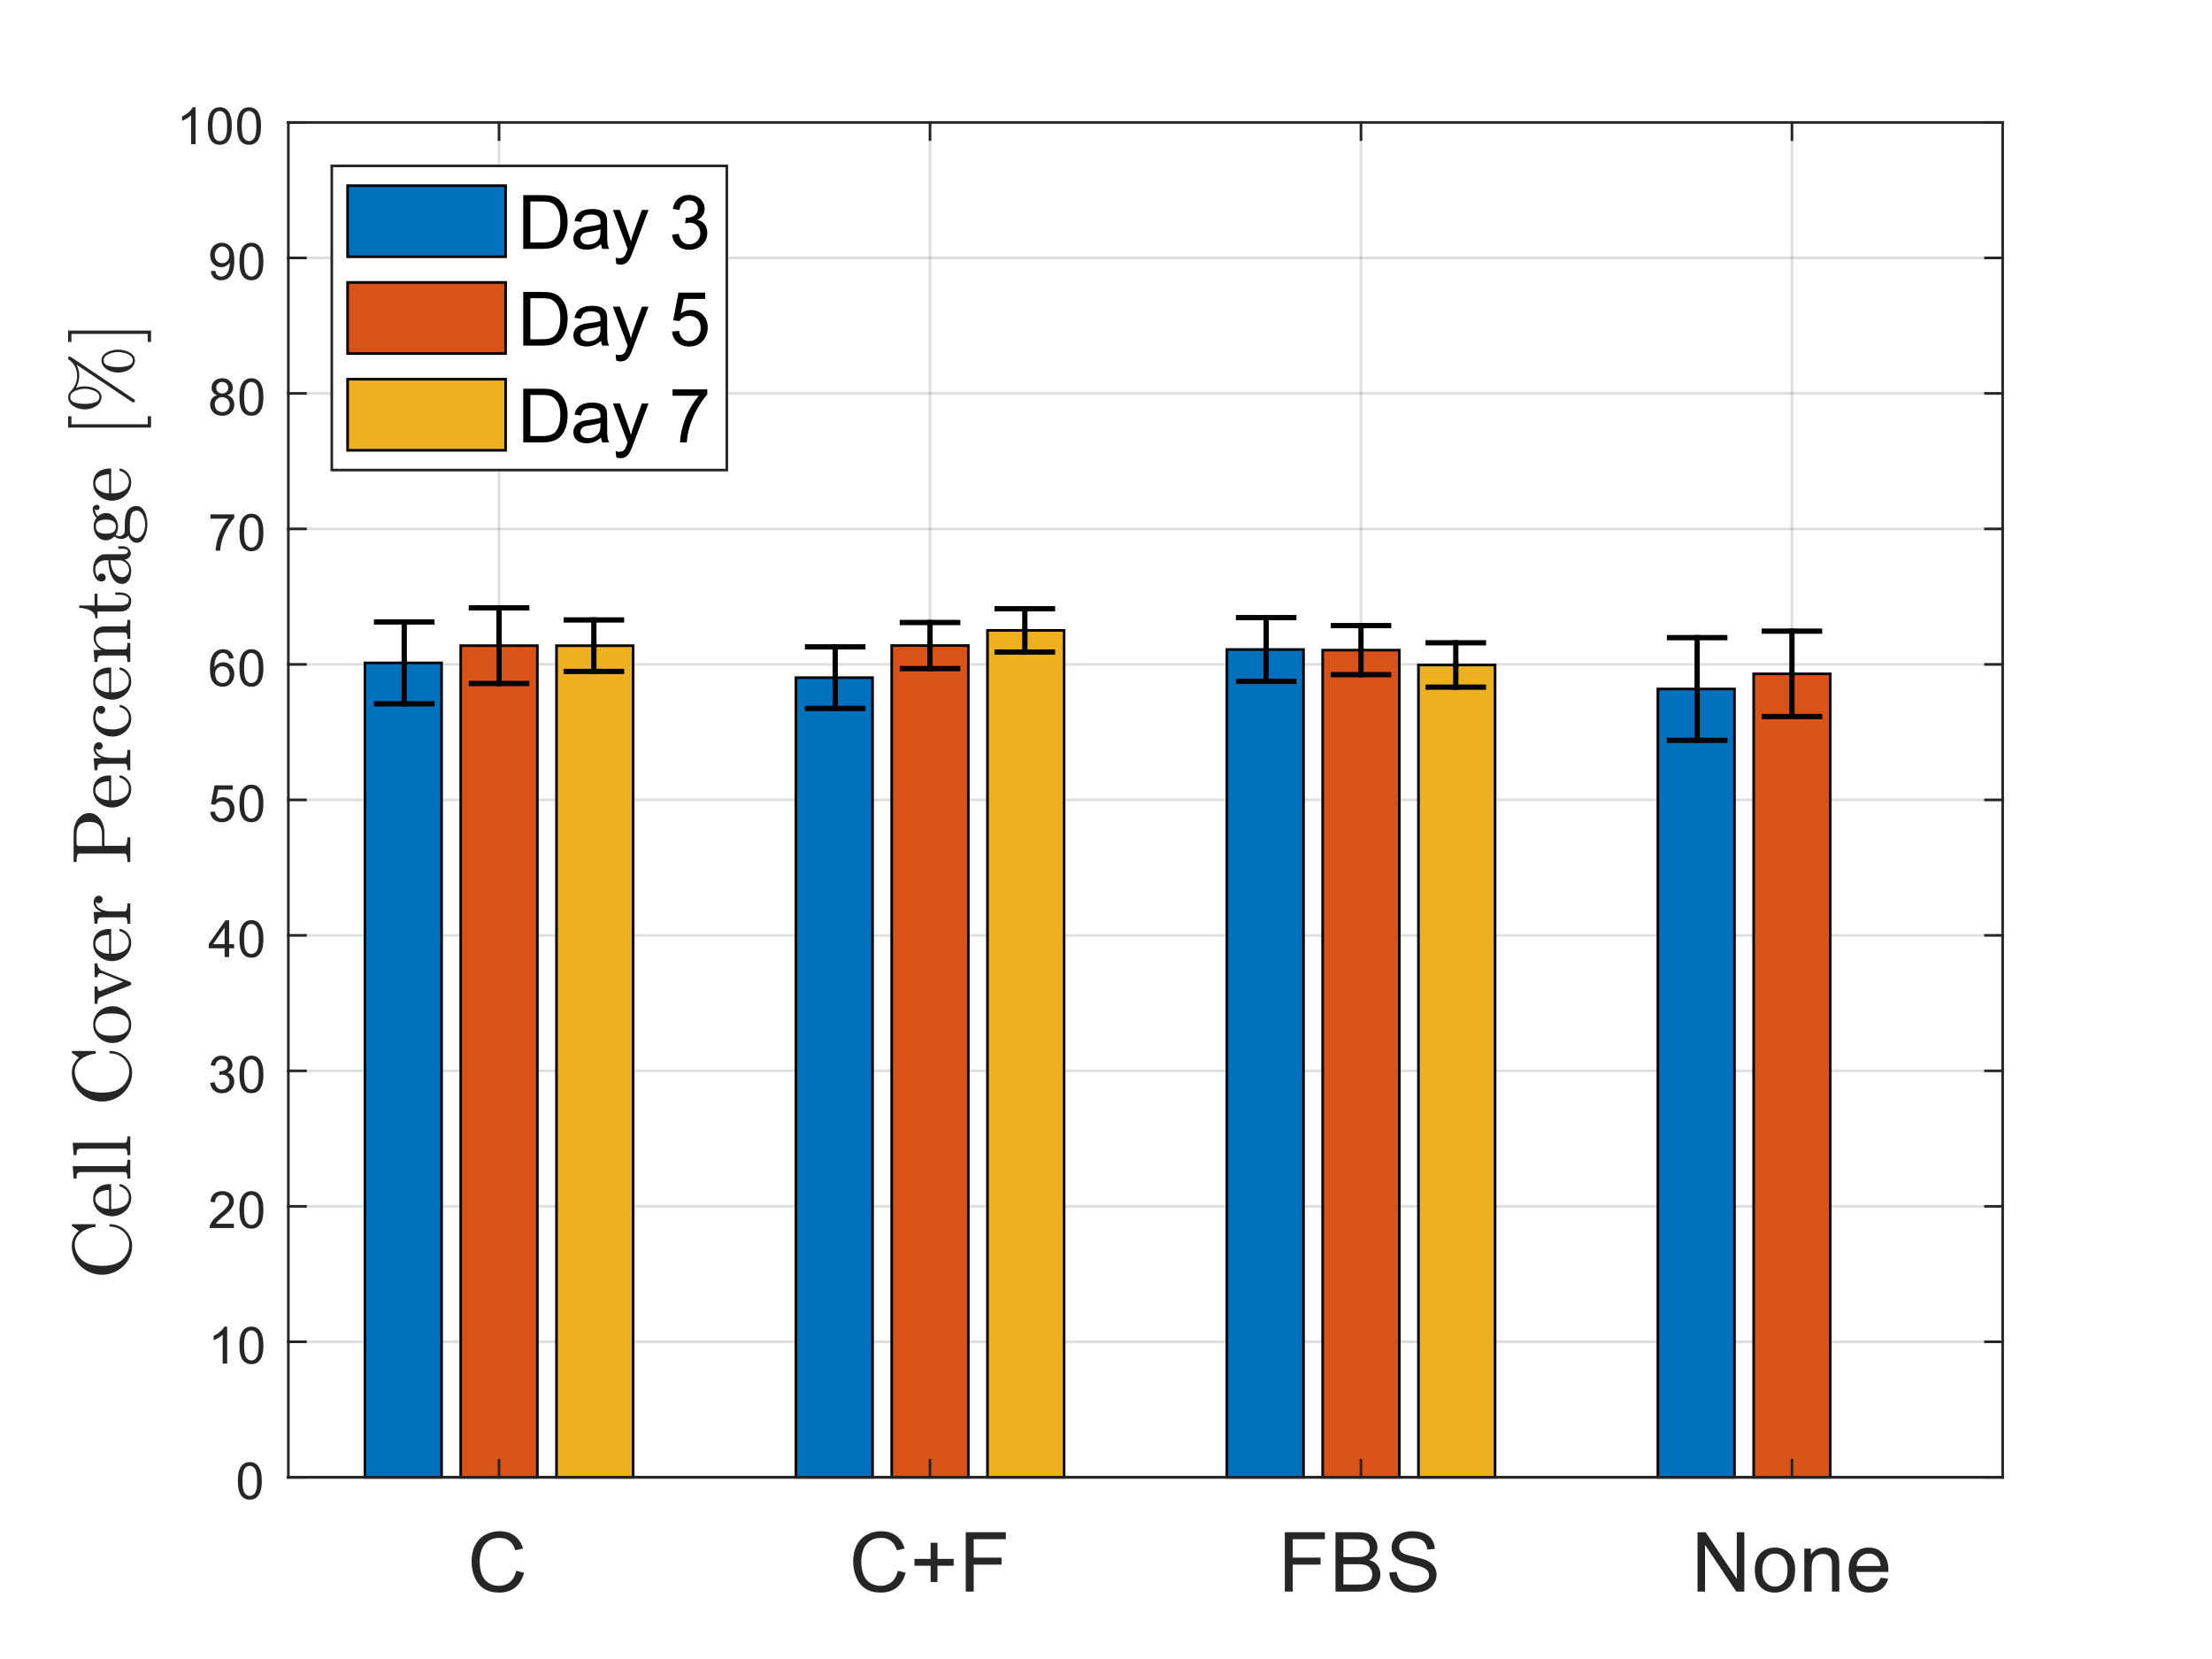 <?xml version="1.0"?>
<!DOCTYPE svg PUBLIC '-//W3C//DTD SVG 1.0//EN'
          'http://www.w3.org/TR/2001/REC-SVG-20010904/DTD/svg10.dtd'>
<svg xmlns:xlink="http://www.w3.org/1999/xlink" style="fill-opacity:1; color-rendering:auto; color-interpolation:auto; text-rendering:auto; stroke:black; stroke-linecap:square; stroke-miterlimit:10; shape-rendering:auto; stroke-opacity:1; fill:black; stroke-dasharray:none; font-weight:normal; stroke-width:1; font-family:'Dialog'; font-style:normal; stroke-linejoin:miter; font-size:12px; stroke-dashoffset:0; image-rendering:auto;" width="560" height="420" xmlns="http://www.w3.org/2000/svg"
><rect width="100%" height="100%" fill="#333333" stroke="none"/><!--Generated by the Batik Graphics2D SVG Generator--><defs id="genericDefs"
  /><g
  ><defs id="defs1"
    ><clipPath clipPathUnits="userSpaceOnUse" id="clipPath1"
      ><path d="M0 0 L560 0 L560 420 L0 420 L0 0 Z"
      /></clipPath
    ></defs
    ><g style="fill:white; stroke:white;"
    ><rect x="0" y="0" width="560" style="clip-path:url(#clipPath1); stroke:none;" height="420"
    /></g
    ><g style="fill:white; text-rendering:optimizeSpeed; color-rendering:optimizeSpeed; image-rendering:optimizeSpeed; shape-rendering:crispEdges; stroke:white; color-interpolation:sRGB;"
    ><rect x="0" width="560" height="420" y="0" style="stroke:none;"
      /><path style="stroke:none;" d="M73 374 L507 374 L507 31 L73 31 Z"
    /></g
    ><g style="stroke-linecap:butt; fill-opacity:0.149; fill:rgb(38,38,38); text-rendering:geometricPrecision; image-rendering:optimizeQuality; color-rendering:optimizeQuality; stroke-linejoin:round; stroke:rgb(38,38,38); color-interpolation:linearRGB; stroke-width:0.667; stroke-opacity:0.149;"
    ><line y2="31" style="fill:none;" x1="126.341" x2="126.341" y1="374"
      /><line y2="31" style="fill:none;" x1="235.447" x2="235.447" y1="374"
      /><line y2="31" style="fill:none;" x1="344.553" x2="344.553" y1="374"
      /><line y2="31" style="fill:none;" x1="453.659" x2="453.659" y1="374"
      /><line y2="374" style="fill:none;" x1="507" x2="73" y1="374"
      /><line y2="339.7" style="fill:none;" x1="507" x2="73" y1="339.7"
      /><line y2="305.4" style="fill:none;" x1="507" x2="73" y1="305.4"
      /><line y2="271.1" style="fill:none;" x1="507" x2="73" y1="271.1"
      /><line y2="236.8" style="fill:none;" x1="507" x2="73" y1="236.8"
      /><line y2="202.5" style="fill:none;" x1="507" x2="73" y1="202.5"
      /><line y2="168.2" style="fill:none;" x1="507" x2="73" y1="168.2"
      /><line y2="133.9" style="fill:none;" x1="507" x2="73" y1="133.9"
      /><line y2="99.6" style="fill:none;" x1="507" x2="73" y1="99.6"
      /><line y2="65.3" style="fill:none;" x1="507" x2="73" y1="65.3"
      /><line y2="31" style="fill:none;" x1="507" x2="73" y1="31"
      /><line x1="73" x2="507" y1="374" style="fill-opacity:1; fill:none; stroke-opacity:1;" y2="374"
    /></g
    ><g style="fill:rgb(0,114,189); text-rendering:optimizeSpeed; color-rendering:optimizeSpeed; image-rendering:optimizeSpeed; shape-rendering:crispEdges; stroke:rgb(0,114,189); color-interpolation:sRGB;"
    ><path style="stroke:none;" d="M111.793 374 L111.793 167.823 L92.397 167.823 L92.397 374 ZM220.899 374 L220.899 171.556 L201.503 171.556 L201.503 374 ZM330.006 374 L330.006 164.432 L310.609 164.432 L310.609 374 ZM439.112 374 L439.112 174.425 L419.715 174.425 L419.715 374 Z"
    /></g
    ><g style="text-rendering:geometricPrecision; stroke-width:0.667; color-interpolation:linearRGB; color-rendering:optimizeQuality; stroke-linecap:butt; image-rendering:optimizeQuality;"
    ><path d="M92.397 374 L92.397 167.823 L111.793 167.823 L111.793 374 Z" style="fill:none; fill-rule:evenodd;"
      /><path d="M201.503 374 L201.503 171.556 L220.899 171.556 L220.899 374 Z" style="fill:none; fill-rule:evenodd;"
      /><path d="M310.609 374 L310.609 164.432 L330.006 164.432 L330.006 374 Z" style="fill:none; fill-rule:evenodd;"
      /><path d="M419.715 374 L419.715 174.425 L439.112 174.425 L439.112 374 Z" style="fill:none; fill-rule:evenodd;"
    /></g
    ><g style="fill:rgb(217,83,25); text-rendering:optimizeSpeed; color-rendering:optimizeSpeed; image-rendering:optimizeSpeed; shape-rendering:crispEdges; stroke:rgb(217,83,25); color-interpolation:sRGB;"
    ><path style="stroke:none;" d="M136.039 374 L136.039 163.458 L116.642 163.458 L116.642 374 ZM245.145 374 L245.145 163.434 L225.749 163.434 L225.749 374 ZM354.251 374 L354.251 164.59 L334.855 164.59 L334.855 374 ZM463.358 374 L463.358 170.592 L443.961 170.592 L443.961 374 Z"
    /></g
    ><g style="text-rendering:geometricPrecision; stroke-width:0.667; color-interpolation:linearRGB; color-rendering:optimizeQuality; stroke-linecap:butt; image-rendering:optimizeQuality;"
    ><path d="M116.642 374 L116.642 163.458 L136.039 163.458 L136.039 374 Z" style="fill:none; fill-rule:evenodd;"
      /><path d="M225.749 374 L225.749 163.434 L245.145 163.434 L245.145 374 Z" style="fill:none; fill-rule:evenodd;"
      /><path d="M334.855 374 L334.855 164.59 L354.251 164.59 L354.251 374 Z" style="fill:none; fill-rule:evenodd;"
      /><path d="M443.961 374 L443.961 170.592 L463.358 170.592 L463.358 374 Z" style="fill:none; fill-rule:evenodd;"
    /></g
    ><g style="fill:rgb(237,177,32); text-rendering:optimizeSpeed; color-rendering:optimizeSpeed; image-rendering:optimizeSpeed; shape-rendering:crispEdges; stroke:rgb(237,177,32); color-interpolation:sRGB;"
    ><path style="stroke:none;" d="M160.285 374 L160.285 163.465 L140.888 163.465 L140.888 374 ZM269.391 374 L269.391 159.592 L249.994 159.592 L249.994 374 ZM378.497 374 L378.497 168.349 L359.101 168.349 L359.101 374 Z"
    /></g
    ><g style="text-rendering:geometricPrecision; stroke-width:0.667; color-interpolation:linearRGB; color-rendering:optimizeQuality; stroke-linecap:butt; image-rendering:optimizeQuality;"
    ><path d="M140.888 374 L140.888 163.465 L160.285 163.465 L160.285 374 Z" style="fill:none; fill-rule:evenodd;"
      /><path d="M249.994 374 L249.994 159.592 L269.391 159.592 L269.391 374 Z" style="fill:none; fill-rule:evenodd;"
      /><path d="M359.101 374 L359.101 168.349 L378.497 168.349 L378.497 374 Z" style="fill:none; fill-rule:evenodd;"
      /><line x1="102.337" x2="102.337" y1="167.823" style="fill:none; stroke-linejoin:round; stroke-width:1.333;" y2="178.186"
      /><line x1="211.444" x2="211.444" y1="171.556" style="fill:none; stroke-linejoin:round; stroke-width:1.333;" y2="179.349"
      /><line x1="320.55" x2="320.55" y1="164.432" style="fill:none; stroke-linejoin:round; stroke-width:1.333;" y2="172.505"
      /><line x1="429.656" x2="429.656" y1="174.425" style="fill:none; stroke-linejoin:round; stroke-width:1.333;" y2="187.422"
      /><line x1="102.337" x2="102.337" y1="167.823" style="fill:none; stroke-linejoin:round; stroke-width:1.333;" y2="157.461"
      /><line x1="211.444" x2="211.444" y1="171.556" style="fill:none; stroke-linejoin:round; stroke-width:1.333;" y2="163.763"
      /><line x1="320.55" x2="320.55" y1="164.432" style="fill:none; stroke-linejoin:round; stroke-width:1.333;" y2="156.359"
      /><line x1="429.656" x2="429.656" y1="174.425" style="fill:none; stroke-linejoin:round; stroke-width:1.333;" y2="161.429"
    /></g
    ><g style="text-rendering:geometricPrecision; color-rendering:optimizeQuality; color-interpolation:linearRGB; image-rendering:optimizeQuality;" transform="translate(102.337,178.186)"
    ><path style="stroke:none;" d="M-7 0 L7 0"
    /></g
    ><g transform="translate(102.337,178.186)" style="stroke-linecap:butt; text-rendering:geometricPrecision; color-rendering:optimizeQuality; image-rendering:optimizeQuality; color-interpolation:linearRGB; stroke-width:1.333;"
    ><path style="fill:none;" d="M-7 0 L7 0"
    /></g
    ><g style="text-rendering:geometricPrecision; color-rendering:optimizeQuality; color-interpolation:linearRGB; image-rendering:optimizeQuality;" transform="translate(211.444,179.349)"
    ><path style="stroke:none;" d="M-7 0 L7 0"
    /></g
    ><g transform="translate(211.444,179.349)" style="stroke-linecap:butt; text-rendering:geometricPrecision; color-rendering:optimizeQuality; image-rendering:optimizeQuality; color-interpolation:linearRGB; stroke-width:1.333;"
    ><path style="fill:none;" d="M-7 0 L7 0"
    /></g
    ><g style="text-rendering:geometricPrecision; color-rendering:optimizeQuality; color-interpolation:linearRGB; image-rendering:optimizeQuality;" transform="translate(320.55,172.505)"
    ><path style="stroke:none;" d="M-7 0 L7 0"
    /></g
    ><g transform="translate(320.55,172.505)" style="stroke-linecap:butt; text-rendering:geometricPrecision; color-rendering:optimizeQuality; image-rendering:optimizeQuality; color-interpolation:linearRGB; stroke-width:1.333;"
    ><path style="fill:none;" d="M-7 0 L7 0"
    /></g
    ><g style="text-rendering:geometricPrecision; color-rendering:optimizeQuality; color-interpolation:linearRGB; image-rendering:optimizeQuality;" transform="translate(429.656,187.422)"
    ><path style="stroke:none;" d="M-7 0 L7 0"
    /></g
    ><g transform="translate(429.656,187.422)" style="stroke-linecap:butt; text-rendering:geometricPrecision; color-rendering:optimizeQuality; image-rendering:optimizeQuality; color-interpolation:linearRGB; stroke-width:1.333;"
    ><path style="fill:none;" d="M-7 0 L7 0"
    /></g
    ><g style="text-rendering:geometricPrecision; color-rendering:optimizeQuality; color-interpolation:linearRGB; image-rendering:optimizeQuality;" transform="translate(102.337,157.461)"
    ><path style="stroke:none;" d="M-7 0 L7 0"
    /></g
    ><g transform="translate(102.337,157.461)" style="stroke-linecap:butt; text-rendering:geometricPrecision; color-rendering:optimizeQuality; image-rendering:optimizeQuality; color-interpolation:linearRGB; stroke-width:1.333;"
    ><path style="fill:none;" d="M-7 0 L7 0"
    /></g
    ><g style="text-rendering:geometricPrecision; color-rendering:optimizeQuality; color-interpolation:linearRGB; image-rendering:optimizeQuality;" transform="translate(211.444,163.763)"
    ><path style="stroke:none;" d="M-7 0 L7 0"
    /></g
    ><g transform="translate(211.444,163.763)" style="stroke-linecap:butt; text-rendering:geometricPrecision; color-rendering:optimizeQuality; image-rendering:optimizeQuality; color-interpolation:linearRGB; stroke-width:1.333;"
    ><path style="fill:none;" d="M-7 0 L7 0"
    /></g
    ><g style="text-rendering:geometricPrecision; color-rendering:optimizeQuality; color-interpolation:linearRGB; image-rendering:optimizeQuality;" transform="translate(320.55,156.359)"
    ><path style="stroke:none;" d="M-7 0 L7 0"
    /></g
    ><g transform="translate(320.55,156.359)" style="stroke-linecap:butt; text-rendering:geometricPrecision; color-rendering:optimizeQuality; image-rendering:optimizeQuality; color-interpolation:linearRGB; stroke-width:1.333;"
    ><path style="fill:none;" d="M-7 0 L7 0"
    /></g
    ><g style="text-rendering:geometricPrecision; color-rendering:optimizeQuality; color-interpolation:linearRGB; image-rendering:optimizeQuality;" transform="translate(429.656,161.429)"
    ><path style="stroke:none;" d="M-7 0 L7 0"
    /></g
    ><g transform="translate(429.656,161.429)" style="stroke-linecap:butt; text-rendering:geometricPrecision; color-rendering:optimizeQuality; image-rendering:optimizeQuality; color-interpolation:linearRGB; stroke-width:1.333;"
    ><path style="fill:none;" d="M-7 0 L7 0"
      /><line transform="translate(-429.656,-161.429)" x1="126.341" x2="126.341" y1="163.458" style="fill:none; stroke-linejoin:round;" y2="173.034"
      /><line transform="translate(-429.656,-161.429)" x1="235.447" x2="235.447" y1="163.434" style="fill:none; stroke-linejoin:round;" y2="169.267"
      /><line transform="translate(-429.656,-161.429)" x1="344.553" x2="344.553" y1="164.59" style="fill:none; stroke-linejoin:round;" y2="170.801"
      /><line transform="translate(-429.656,-161.429)" x1="453.659" x2="453.659" y1="170.592" style="fill:none; stroke-linejoin:round;" y2="181.403"
      /><line transform="translate(-429.656,-161.429)" x1="126.341" x2="126.341" y1="163.458" style="fill:none; stroke-linejoin:round;" y2="153.882"
      /><line transform="translate(-429.656,-161.429)" x1="235.447" x2="235.447" y1="163.434" style="fill:none; stroke-linejoin:round;" y2="157.6"
      /><line transform="translate(-429.656,-161.429)" x1="344.553" x2="344.553" y1="164.59" style="fill:none; stroke-linejoin:round;" y2="158.379"
      /><line transform="translate(-429.656,-161.429)" x1="453.659" x2="453.659" y1="170.592" style="fill:none; stroke-linejoin:round;" y2="159.782"
    /></g
    ><g style="text-rendering:geometricPrecision; color-rendering:optimizeQuality; color-interpolation:linearRGB; image-rendering:optimizeQuality;" transform="translate(126.341,173.034)"
    ><path style="stroke:none;" d="M-7 0 L7 0"
    /></g
    ><g transform="translate(126.341,173.034)" style="stroke-linecap:butt; text-rendering:geometricPrecision; color-rendering:optimizeQuality; image-rendering:optimizeQuality; color-interpolation:linearRGB; stroke-width:1.333;"
    ><path style="fill:none;" d="M-7 0 L7 0"
    /></g
    ><g style="text-rendering:geometricPrecision; color-rendering:optimizeQuality; color-interpolation:linearRGB; image-rendering:optimizeQuality;" transform="translate(235.447,169.267)"
    ><path style="stroke:none;" d="M-7 0 L7 0"
    /></g
    ><g transform="translate(235.447,169.267)" style="stroke-linecap:butt; text-rendering:geometricPrecision; color-rendering:optimizeQuality; image-rendering:optimizeQuality; color-interpolation:linearRGB; stroke-width:1.333;"
    ><path style="fill:none;" d="M-7 0 L7 0"
    /></g
    ><g style="text-rendering:geometricPrecision; color-rendering:optimizeQuality; color-interpolation:linearRGB; image-rendering:optimizeQuality;" transform="translate(344.553,170.801)"
    ><path style="stroke:none;" d="M-7 0 L7 0"
    /></g
    ><g transform="translate(344.553,170.801)" style="stroke-linecap:butt; text-rendering:geometricPrecision; color-rendering:optimizeQuality; image-rendering:optimizeQuality; color-interpolation:linearRGB; stroke-width:1.333;"
    ><path style="fill:none;" d="M-7 0 L7 0"
    /></g
    ><g style="text-rendering:geometricPrecision; color-rendering:optimizeQuality; color-interpolation:linearRGB; image-rendering:optimizeQuality;" transform="translate(453.659,181.403)"
    ><path style="stroke:none;" d="M-7 0 L7 0"
    /></g
    ><g transform="translate(453.659,181.403)" style="stroke-linecap:butt; text-rendering:geometricPrecision; color-rendering:optimizeQuality; image-rendering:optimizeQuality; color-interpolation:linearRGB; stroke-width:1.333;"
    ><path style="fill:none;" d="M-7 0 L7 0"
    /></g
    ><g style="text-rendering:geometricPrecision; color-rendering:optimizeQuality; color-interpolation:linearRGB; image-rendering:optimizeQuality;" transform="translate(126.341,153.882)"
    ><path style="stroke:none;" d="M-7 0 L7 0"
    /></g
    ><g transform="translate(126.341,153.882)" style="stroke-linecap:butt; text-rendering:geometricPrecision; color-rendering:optimizeQuality; image-rendering:optimizeQuality; color-interpolation:linearRGB; stroke-width:1.333;"
    ><path style="fill:none;" d="M-7 0 L7 0"
    /></g
    ><g style="text-rendering:geometricPrecision; color-rendering:optimizeQuality; color-interpolation:linearRGB; image-rendering:optimizeQuality;" transform="translate(235.447,157.6)"
    ><path style="stroke:none;" d="M-7 0 L7 0"
    /></g
    ><g transform="translate(235.447,157.6)" style="stroke-linecap:butt; text-rendering:geometricPrecision; color-rendering:optimizeQuality; image-rendering:optimizeQuality; color-interpolation:linearRGB; stroke-width:1.333;"
    ><path style="fill:none;" d="M-7 0 L7 0"
    /></g
    ><g style="text-rendering:geometricPrecision; color-rendering:optimizeQuality; color-interpolation:linearRGB; image-rendering:optimizeQuality;" transform="translate(344.553,158.379)"
    ><path style="stroke:none;" d="M-7 0 L7 0"
    /></g
    ><g transform="translate(344.553,158.379)" style="stroke-linecap:butt; text-rendering:geometricPrecision; color-rendering:optimizeQuality; image-rendering:optimizeQuality; color-interpolation:linearRGB; stroke-width:1.333;"
    ><path style="fill:none;" d="M-7 0 L7 0"
    /></g
    ><g style="text-rendering:geometricPrecision; color-rendering:optimizeQuality; color-interpolation:linearRGB; image-rendering:optimizeQuality;" transform="translate(453.659,159.782)"
    ><path style="stroke:none;" d="M-7 0 L7 0"
    /></g
    ><g transform="translate(453.659,159.782)" style="stroke-linecap:butt; text-rendering:geometricPrecision; color-rendering:optimizeQuality; image-rendering:optimizeQuality; color-interpolation:linearRGB; stroke-width:1.333;"
    ><path style="fill:none;" d="M-7 0 L7 0"
      /><line transform="translate(-453.659,-159.782)" x1="150.344" x2="150.344" y1="163.465" style="fill:none; stroke-linejoin:round;" y2="169.983"
      /><line transform="translate(-453.659,-159.782)" x1="259.45" x2="259.45" y1="159.592" style="fill:none; stroke-linejoin:round;" y2="165.072"
      /><line transform="translate(-453.659,-159.782)" x1="368.556" x2="368.556" y1="168.349" style="fill:none; stroke-linejoin:round;" y2="173.966"
      /><line transform="translate(-453.659,-159.782)" x1="150.344" x2="150.344" y1="163.465" style="fill:none; stroke-linejoin:round;" y2="156.947"
      /><line transform="translate(-453.659,-159.782)" x1="259.45" x2="259.45" y1="159.592" style="fill:none; stroke-linejoin:round;" y2="154.112"
      /><line transform="translate(-453.659,-159.782)" x1="368.556" x2="368.556" y1="168.349" style="fill:none; stroke-linejoin:round;" y2="162.732"
    /></g
    ><g style="text-rendering:geometricPrecision; color-rendering:optimizeQuality; color-interpolation:linearRGB; image-rendering:optimizeQuality;" transform="translate(150.344,169.983)"
    ><path style="stroke:none;" d="M-7 0 L7 0"
    /></g
    ><g transform="translate(150.344,169.983)" style="stroke-linecap:butt; text-rendering:geometricPrecision; color-rendering:optimizeQuality; image-rendering:optimizeQuality; color-interpolation:linearRGB; stroke-width:1.333;"
    ><path style="fill:none;" d="M-7 0 L7 0"
    /></g
    ><g style="text-rendering:geometricPrecision; color-rendering:optimizeQuality; color-interpolation:linearRGB; image-rendering:optimizeQuality;" transform="translate(259.45,165.072)"
    ><path style="stroke:none;" d="M-7 0 L7 0"
    /></g
    ><g transform="translate(259.45,165.072)" style="stroke-linecap:butt; text-rendering:geometricPrecision; color-rendering:optimizeQuality; image-rendering:optimizeQuality; color-interpolation:linearRGB; stroke-width:1.333;"
    ><path style="fill:none;" d="M-7 0 L7 0"
    /></g
    ><g style="text-rendering:geometricPrecision; color-rendering:optimizeQuality; color-interpolation:linearRGB; image-rendering:optimizeQuality;" transform="translate(368.556,173.966)"
    ><path style="stroke:none;" d="M-7 0 L7 0"
    /></g
    ><g transform="translate(368.556,173.966)" style="stroke-linecap:butt; text-rendering:geometricPrecision; color-rendering:optimizeQuality; image-rendering:optimizeQuality; color-interpolation:linearRGB; stroke-width:1.333;"
    ><path style="fill:none;" d="M-7 0 L7 0"
    /></g
    ><g style="text-rendering:geometricPrecision; color-rendering:optimizeQuality; color-interpolation:linearRGB; image-rendering:optimizeQuality;" transform="translate(150.344,156.947)"
    ><path style="stroke:none;" d="M-7 0 L7 0"
    /></g
    ><g transform="translate(150.344,156.947)" style="stroke-linecap:butt; text-rendering:geometricPrecision; color-rendering:optimizeQuality; image-rendering:optimizeQuality; color-interpolation:linearRGB; stroke-width:1.333;"
    ><path style="fill:none;" d="M-7 0 L7 0"
    /></g
    ><g style="text-rendering:geometricPrecision; color-rendering:optimizeQuality; color-interpolation:linearRGB; image-rendering:optimizeQuality;" transform="translate(259.45,154.112)"
    ><path style="stroke:none;" d="M-7 0 L7 0"
    /></g
    ><g transform="translate(259.45,154.112)" style="stroke-linecap:butt; text-rendering:geometricPrecision; color-rendering:optimizeQuality; image-rendering:optimizeQuality; color-interpolation:linearRGB; stroke-width:1.333;"
    ><path style="fill:none;" d="M-7 0 L7 0"
    /></g
    ><g style="text-rendering:geometricPrecision; color-rendering:optimizeQuality; color-interpolation:linearRGB; image-rendering:optimizeQuality;" transform="translate(368.556,162.732)"
    ><path style="stroke:none;" d="M-7 0 L7 0"
    /></g
    ><g transform="translate(368.556,162.732)" style="stroke-linecap:butt; text-rendering:geometricPrecision; color-rendering:optimizeQuality; image-rendering:optimizeQuality; color-interpolation:linearRGB; stroke-width:1.333;"
    ><path style="fill:none;" d="M-7 0 L7 0"
    /></g
    ><g style="fill:rgb(38,38,38); text-rendering:geometricPrecision; image-rendering:optimizeQuality; color-rendering:optimizeQuality; stroke-linejoin:round; stroke:rgb(38,38,38); color-interpolation:linearRGB; stroke-width:0.667;"
    ><line y2="374" style="fill:none;" x1="73" x2="507" y1="374"
      /><line y2="31" style="fill:none;" x1="73" x2="507" y1="31"
      /><line y2="369.66" style="fill:none;" x1="126.341" x2="126.341" y1="374"
      /><line y2="369.66" style="fill:none;" x1="235.447" x2="235.447" y1="374"
      /><line y2="369.66" style="fill:none;" x1="344.553" x2="344.553" y1="374"
      /><line y2="369.66" style="fill:none;" x1="453.659" x2="453.659" y1="374"
      /><line y2="35.34" style="fill:none;" x1="126.341" x2="126.341" y1="31"
      /><line y2="35.34" style="fill:none;" x1="235.447" x2="235.447" y1="31"
      /><line y2="35.34" style="fill:none;" x1="344.553" x2="344.553" y1="31"
      /><line y2="35.34" style="fill:none;" x1="453.659" x2="453.659" y1="31"
    /></g
    ><g transform="translate(126.341,380.933)" style="font-size:21.333px; fill:rgb(38,38,38); text-rendering:geometricPrecision; image-rendering:optimizeQuality; color-rendering:optimizeQuality; font-family:'SansSerif'; stroke:rgb(38,38,38); color-interpolation:linearRGB;"
    ><path style="stroke:none;" d="M4.344 16.734 L6.328 17.234 Q5.703 19.688 4.078 20.969 Q2.453 22.25 0.109 22.25 Q-2.312 22.25 -3.836 21.266 Q-5.359 20.281 -6.156 18.406 Q-6.953 16.531 -6.953 14.375 Q-6.953 12.016 -6.055 10.273 Q-5.156 8.531 -3.5 7.625 Q-1.844 6.719 0.141 6.719 Q2.391 6.719 3.93 7.867 Q5.469 9.016 6.078 11.094 L4.125 11.547 Q3.594 9.906 2.602 9.156 Q1.609 8.406 0.094 8.406 Q-1.625 8.406 -2.789 9.242 Q-3.953 10.078 -4.43 11.477 Q-4.906 12.875 -4.906 14.359 Q-4.906 16.281 -4.344 17.711 Q-3.781 19.141 -2.602 19.844 Q-1.422 20.547 -0.047 20.547 Q1.625 20.547 2.781 19.586 Q3.938 18.625 4.344 16.734 Z"
    /></g
    ><g transform="translate(235.447,380.933)" style="font-size:21.333px; fill:rgb(38,38,38); text-rendering:geometricPrecision; image-rendering:optimizeQuality; color-rendering:optimizeQuality; font-family:'SansSerif'; stroke:rgb(38,38,38); color-interpolation:linearRGB;"
    ><path style="stroke:none;" d="M-8.156 16.734 L-6.172 17.234 Q-6.797 19.688 -8.422 20.969 Q-10.047 22.25 -12.391 22.25 Q-14.812 22.25 -16.336 21.266 Q-17.859 20.281 -18.656 18.406 Q-19.453 16.531 -19.453 14.375 Q-19.453 12.016 -18.555 10.273 Q-17.656 8.531 -16 7.625 Q-14.344 6.719 -12.359 6.719 Q-10.109 6.719 -8.57 7.867 Q-7.031 9.016 -6.422 11.094 L-8.375 11.547 Q-8.906 9.906 -9.898 9.156 Q-10.891 8.406 -12.406 8.406 Q-14.125 8.406 -15.289 9.242 Q-16.453 10.078 -16.93 11.477 Q-17.406 12.875 -17.406 14.359 Q-17.406 16.281 -16.844 17.711 Q-16.281 19.141 -15.102 19.844 Q-13.922 20.547 -12.547 20.547 Q-10.875 20.547 -9.719 19.586 Q-8.562 18.625 -8.156 16.734 ZM0.157 19.562 L0.157 15.453 L-3.937 15.453 L-3.937 13.719 L0.157 13.719 L0.157 9.641 L1.891 9.641 L1.891 13.719 L5.985 13.719 L5.985 15.453 L1.891 15.453 L1.891 19.562 L0.157 19.562 ZM9.056 22 L9.056 6.969 L19.197 6.969 L19.197 8.734 L11.056 8.734 L11.056 13.391 L18.103 13.391 L18.103 15.172 L11.056 15.172 L11.056 22 L9.056 22 Z"
    /></g
    ><g transform="translate(344.553,380.933)" style="font-size:21.333px; fill:rgb(38,38,38); text-rendering:geometricPrecision; image-rendering:optimizeQuality; color-rendering:optimizeQuality; font-family:'SansSerif'; stroke:rgb(38,38,38); color-interpolation:linearRGB;"
    ><path style="stroke:none;" d="M-19.281 22 L-19.281 6.969 L-9.141 6.969 L-9.141 8.734 L-17.281 8.734 L-17.281 13.391 L-10.234 13.391 L-10.234 15.172 L-17.281 15.172 L-17.281 22 L-19.281 22 ZM-6.45 22 L-6.45 6.969 L-0.81 6.969 Q0.925 6.969 1.964 7.422 Q3.003 7.875 3.589 8.828 Q4.175 9.781 4.175 10.812 Q4.175 11.781 3.651 12.633 Q3.128 13.484 2.081 14 Q3.44 14.406 4.175 15.367 Q4.909 16.328 4.909 17.641 Q4.909 18.703 4.464 19.609 Q4.019 20.516 3.362 21.008 Q2.706 21.5 1.714 21.75 Q0.722 22 -0.716 22 L-6.45 22 ZM-4.45 13.281 L-1.2 13.281 Q0.112 13.281 0.69 13.109 Q1.456 12.891 1.839 12.367 Q2.222 11.844 2.222 11.047 Q2.222 10.297 1.862 9.727 Q1.503 9.156 0.839 8.945 Q0.175 8.734 -1.45 8.734 L-4.45 8.734 L-4.45 13.281 ZM-4.45 20.219 L-0.716 20.219 Q0.253 20.219 0.643 20.156 Q1.331 20.031 1.792 19.742 Q2.253 19.453 2.55 18.906 Q2.847 18.359 2.847 17.641 Q2.847 16.797 2.417 16.18 Q1.987 15.562 1.222 15.312 Q0.456 15.062 -0.982 15.062 L-4.45 15.062 L-4.45 20.219 ZM7.171 17.172 L9.046 17 Q9.187 18.141 9.671 18.859 Q10.156 19.578 11.187 20.023 Q12.218 20.469 13.499 20.469 Q14.624 20.469 15.499 20.133 Q16.374 19.797 16.804 19.203 Q17.234 18.609 17.234 17.922 Q17.234 17.219 16.82 16.688 Q16.406 16.156 15.468 15.797 Q14.859 15.562 12.789 15.062 Q10.718 14.562 9.89 14.125 Q8.812 13.562 8.281 12.727 Q7.749 11.891 7.749 10.859 Q7.749 9.719 8.398 8.727 Q9.046 7.734 10.289 7.227 Q11.531 6.719 13.046 6.719 Q14.718 6.719 15.992 7.25 Q17.265 7.781 17.953 8.828 Q18.64 9.875 18.687 11.203 L16.781 11.344 Q16.624 9.922 15.742 9.195 Q14.859 8.469 13.124 8.469 Q11.328 8.469 10.499 9.125 Q9.671 9.781 9.671 10.719 Q9.671 11.531 10.249 12.047 Q10.828 12.578 13.249 13.125 Q15.671 13.672 16.578 14.078 Q17.89 14.688 18.515 15.617 Q19.14 16.547 19.14 17.75 Q19.14 18.953 18.453 20.016 Q17.765 21.078 16.484 21.664 Q15.203 22.25 13.593 22.25 Q11.546 22.25 10.164 21.656 Q8.781 21.062 7.999 19.867 Q7.218 18.672 7.171 17.172 Z"
    /></g
    ><g transform="translate(453.659,380.933)" style="font-size:21.333px; fill:rgb(38,38,38); text-rendering:geometricPrecision; image-rendering:optimizeQuality; color-rendering:optimizeQuality; font-family:'SansSerif'; stroke:rgb(38,38,38); color-interpolation:linearRGB;"
    ><path style="stroke:none;" d="M-23.906 22 L-23.906 6.969 L-21.859 6.969 L-13.969 18.766 L-13.969 6.969 L-12.062 6.969 L-12.062 22 L-14.094 22 L-22 10.188 L-22 22 L-23.906 22 ZM-9.406 16.562 Q-9.406 13.531 -7.734 12.078 Q-6.327 10.859 -4.312 10.859 Q-2.062 10.859 -0.632 12.336 Q0.797 13.812 0.797 16.406 Q0.797 18.5 0.165 19.703 Q-0.468 20.906 -1.671 21.578 Q-2.874 22.25 -4.312 22.25 Q-6.593 22.25 -7.999 20.781 Q-9.406 19.312 -9.406 16.562 ZM-7.515 16.562 Q-7.515 18.641 -6.601 19.688 Q-5.687 20.734 -4.312 20.734 Q-2.937 20.734 -2.023 19.688 Q-1.109 18.641 -1.109 16.5 Q-1.109 14.469 -2.023 13.43 Q-2.937 12.391 -4.312 12.391 Q-5.687 12.391 -6.601 13.43 Q-7.515 14.469 -7.515 16.562 ZM3.135 22 L3.135 11.109 L4.791 11.109 L4.791 12.656 Q5.994 10.859 8.26 10.859 Q9.244 10.859 10.065 11.219 Q10.885 11.578 11.299 12.148 Q11.713 12.719 11.869 13.516 Q11.979 14.016 11.979 15.297 L11.979 22 L10.135 22 L10.135 15.375 Q10.135 14.25 9.916 13.688 Q9.697 13.125 9.15 12.797 Q8.604 12.469 7.869 12.469 Q6.682 12.469 5.83 13.211 Q4.979 13.953 4.979 16.047 L4.979 22 L3.135 22 ZM22.441 18.5 L24.347 18.734 Q23.894 20.406 22.675 21.328 Q21.457 22.25 19.55 22.25 Q17.16 22.25 15.761 20.773 Q14.363 19.297 14.363 16.641 Q14.363 13.906 15.777 12.383 Q17.191 10.859 19.457 10.859 Q21.644 10.859 23.027 12.352 Q24.41 13.844 24.41 16.531 Q24.41 16.703 24.394 17.031 L16.269 17.031 Q16.378 18.828 17.293 19.781 Q18.207 20.734 19.566 20.734 Q20.582 20.734 21.3 20.195 Q22.019 19.656 22.441 18.5 ZM16.378 15.516 L22.457 15.516 Q22.332 14.141 21.753 13.453 Q20.878 12.375 19.472 12.375 Q18.207 12.375 17.339 13.227 Q16.472 14.078 16.378 15.516 Z"
    /></g
    ><g style="fill:rgb(38,38,38); text-rendering:geometricPrecision; image-rendering:optimizeQuality; color-rendering:optimizeQuality; stroke-linejoin:round; stroke:rgb(38,38,38); color-interpolation:linearRGB; stroke-width:0.667;"
    ><line y2="31" style="fill:none;" x1="73" x2="73" y1="374"
      /><line y2="31" style="fill:none;" x1="507" x2="507" y1="374"
      /><line y2="374" style="fill:none;" x1="73" x2="77.34" y1="374"
      /><line y2="339.7" style="fill:none;" x1="73" x2="77.34" y1="339.7"
      /><line y2="305.4" style="fill:none;" x1="73" x2="77.34" y1="305.4"
      /><line y2="271.1" style="fill:none;" x1="73" x2="77.34" y1="271.1"
      /><line y2="236.8" style="fill:none;" x1="73" x2="77.34" y1="236.8"
      /><line y2="202.5" style="fill:none;" x1="73" x2="77.34" y1="202.5"
      /><line y2="168.2" style="fill:none;" x1="73" x2="77.34" y1="168.2"
      /><line y2="133.9" style="fill:none;" x1="73" x2="77.34" y1="133.9"
      /><line y2="99.6" style="fill:none;" x1="73" x2="77.34" y1="99.6"
      /><line y2="65.3" style="fill:none;" x1="73" x2="77.34" y1="65.3"
      /><line y2="31" style="fill:none;" x1="73" x2="77.34" y1="31"
      /><line y2="374" style="fill:none;" x1="507" x2="502.66" y1="374"
      /><line y2="339.7" style="fill:none;" x1="507" x2="502.66" y1="339.7"
      /><line y2="305.4" style="fill:none;" x1="507" x2="502.66" y1="305.4"
      /><line y2="271.1" style="fill:none;" x1="507" x2="502.66" y1="271.1"
      /><line y2="236.8" style="fill:none;" x1="507" x2="502.66" y1="236.8"
      /><line y2="202.5" style="fill:none;" x1="507" x2="502.66" y1="202.5"
      /><line y2="168.2" style="fill:none;" x1="507" x2="502.66" y1="168.2"
      /><line y2="133.9" style="fill:none;" x1="507" x2="502.66" y1="133.9"
      /><line y2="99.6" style="fill:none;" x1="507" x2="502.66" y1="99.6"
      /><line y2="65.3" style="fill:none;" x1="507" x2="502.66" y1="65.3"
      /><line y2="31" style="fill:none;" x1="507" x2="502.66" y1="31"
    /></g
    ><g transform="translate(67.667,374)" style="font-size:13.333px; fill:rgb(38,38,38); text-rendering:geometricPrecision; image-rendering:optimizeQuality; color-rendering:optimizeQuality; font-family:'SansSerif'; stroke:rgb(38,38,38); color-interpolation:linearRGB;"
    ><path style="stroke:none;" d="M-7.453 0.906 Q-7.453 -0.734 -7.117 -1.742 Q-6.781 -2.75 -6.109 -3.297 Q-5.438 -3.844 -4.422 -3.844 Q-3.672 -3.844 -3.109 -3.539 Q-2.547 -3.234 -2.18 -2.672 Q-1.812 -2.109 -1.602 -1.289 Q-1.391 -0.469 -1.391 0.906 Q-1.391 2.547 -1.727 3.555 Q-2.062 4.562 -2.734 5.109 Q-3.406 5.656 -4.422 5.656 Q-5.766 5.656 -6.547 4.688 Q-7.453 3.531 -7.453 0.906 ZM-6.281 0.906 Q-6.281 3.203 -5.75 3.961 Q-5.219 4.719 -4.422 4.719 Q-3.641 4.719 -3.102 3.961 Q-2.562 3.203 -2.562 0.906 Q-2.562 -1.391 -3.102 -2.141 Q-3.641 -2.891 -4.438 -2.891 Q-5.219 -2.891 -5.703 -2.234 Q-6.281 -1.375 -6.281 0.906 Z"
    /></g
    ><g transform="translate(67.667,339.7)" style="font-size:13.333px; fill:rgb(38,38,38); text-rendering:geometricPrecision; image-rendering:optimizeQuality; color-rendering:optimizeQuality; font-family:'SansSerif'; stroke:rgb(38,38,38); color-interpolation:linearRGB;"
    ><path style="stroke:none;" d="M-10.156 5.5 L-11.297 5.5 L-11.297 -1.781 Q-11.719 -1.391 -12.383 -0.992 Q-13.047 -0.594 -13.578 -0.406 L-13.578 -1.516 Q-12.625 -1.953 -11.906 -2.594 Q-11.188 -3.234 -10.891 -3.844 L-10.156 -3.844 L-10.156 5.5 ZM-7.049 0.906 Q-7.049 -0.734 -6.713 -1.742 Q-6.378 -2.75 -5.706 -3.297 Q-5.034 -3.844 -4.018 -3.844 Q-3.268 -3.844 -2.706 -3.539 Q-2.143 -3.234 -1.776 -2.672 Q-1.409 -2.109 -1.198 -1.289 Q-0.987 -0.469 -0.987 0.906 Q-0.987 2.547 -1.323 3.555 Q-1.659 4.562 -2.331 5.109 Q-3.002 5.656 -4.018 5.656 Q-5.362 5.656 -6.143 4.688 Q-7.049 3.531 -7.049 0.906 ZM-5.878 0.906 Q-5.878 3.203 -5.346 3.961 Q-4.815 4.719 -4.018 4.719 Q-3.237 4.719 -2.698 3.961 Q-2.159 3.203 -2.159 0.906 Q-2.159 -1.391 -2.698 -2.141 Q-3.237 -2.891 -4.034 -2.891 Q-4.815 -2.891 -5.299 -2.234 Q-5.878 -1.375 -5.878 0.906 Z"
    /></g
    ><g transform="translate(67.667,305.4)" style="font-size:13.333px; fill:rgb(38,38,38); text-rendering:geometricPrecision; image-rendering:optimizeQuality; color-rendering:optimizeQuality; font-family:'SansSerif'; stroke:rgb(38,38,38); color-interpolation:linearRGB;"
    ><path style="stroke:none;" d="M-8.453 4.406 L-8.453 5.5 L-14.609 5.5 Q-14.625 5.094 -14.469 4.703 Q-14.234 4.078 -13.719 3.469 Q-13.203 2.859 -12.219 2.062 Q-10.703 0.812 -10.172 0.086 Q-9.641 -0.641 -9.641 -1.281 Q-9.641 -1.969 -10.125 -2.43 Q-10.609 -2.891 -11.391 -2.891 Q-12.219 -2.891 -12.711 -2.398 Q-13.203 -1.906 -13.219 -1.031 L-14.391 -1.156 Q-14.266 -2.469 -13.484 -3.156 Q-12.703 -3.844 -11.375 -3.844 Q-10.031 -3.844 -9.25 -3.102 Q-8.469 -2.359 -8.469 -1.266 Q-8.469 -0.703 -8.695 -0.164 Q-8.922 0.375 -9.453 0.977 Q-9.984 1.578 -11.219 2.609 Q-12.25 3.469 -12.539 3.781 Q-12.828 4.094 -13.016 4.406 L-8.453 4.406 ZM-7.049 0.906 Q-7.049 -0.734 -6.713 -1.742 Q-6.378 -2.75 -5.706 -3.297 Q-5.034 -3.844 -4.018 -3.844 Q-3.268 -3.844 -2.706 -3.539 Q-2.143 -3.234 -1.776 -2.672 Q-1.409 -2.109 -1.198 -1.289 Q-0.987 -0.469 -0.987 0.906 Q-0.987 2.547 -1.323 3.555 Q-1.659 4.562 -2.331 5.109 Q-3.002 5.656 -4.018 5.656 Q-5.362 5.656 -6.143 4.688 Q-7.049 3.531 -7.049 0.906 ZM-5.878 0.906 Q-5.878 3.203 -5.346 3.961 Q-4.815 4.719 -4.018 4.719 Q-3.237 4.719 -2.698 3.961 Q-2.159 3.203 -2.159 0.906 Q-2.159 -1.391 -2.698 -2.141 Q-3.237 -2.891 -4.034 -2.891 Q-4.815 -2.891 -5.299 -2.234 Q-5.878 -1.375 -5.878 0.906 Z"
    /></g
    ><g transform="translate(67.667,271.1)" style="font-size:13.333px; fill:rgb(38,38,38); text-rendering:geometricPrecision; image-rendering:optimizeQuality; color-rendering:optimizeQuality; font-family:'SansSerif'; stroke:rgb(38,38,38); color-interpolation:linearRGB;"
    ><path style="stroke:none;" d="M-14.453 3.047 L-13.312 2.891 Q-13.109 3.859 -12.641 4.289 Q-12.172 4.719 -11.484 4.719 Q-10.688 4.719 -10.133 4.164 Q-9.578 3.609 -9.578 2.781 Q-9.578 1.984 -10.086 1.477 Q-10.594 0.969 -11.391 0.969 Q-11.719 0.969 -12.203 1.094 L-12.078 0.094 Q-11.953 0.109 -11.891 0.109 Q-11.156 0.109 -10.57 -0.273 Q-9.984 -0.656 -9.984 -1.453 Q-9.984 -2.078 -10.414 -2.492 Q-10.844 -2.906 -11.516 -2.906 Q-12.188 -2.906 -12.625 -2.484 Q-13.062 -2.062 -13.203 -1.234 L-14.344 -1.438 Q-14.125 -2.578 -13.383 -3.211 Q-12.641 -3.844 -11.547 -3.844 Q-10.781 -3.844 -10.141 -3.516 Q-9.5 -3.188 -9.156 -2.625 Q-8.812 -2.062 -8.812 -1.422 Q-8.812 -0.828 -9.141 -0.328 Q-9.469 0.172 -10.094 0.453 Q-9.281 0.656 -8.82 1.25 Q-8.359 1.844 -8.359 2.75 Q-8.359 3.969 -9.25 4.82 Q-10.141 5.672 -11.5 5.672 Q-12.719 5.672 -13.531 4.938 Q-14.344 4.203 -14.453 3.047 ZM-7.049 0.906 Q-7.049 -0.734 -6.713 -1.742 Q-6.378 -2.75 -5.706 -3.297 Q-5.034 -3.844 -4.018 -3.844 Q-3.268 -3.844 -2.706 -3.539 Q-2.143 -3.234 -1.776 -2.672 Q-1.409 -2.109 -1.198 -1.289 Q-0.987 -0.469 -0.987 0.906 Q-0.987 2.547 -1.323 3.555 Q-1.659 4.562 -2.331 5.109 Q-3.002 5.656 -4.018 5.656 Q-5.362 5.656 -6.143 4.688 Q-7.049 3.531 -7.049 0.906 ZM-5.878 0.906 Q-5.878 3.203 -5.346 3.961 Q-4.815 4.719 -4.018 4.719 Q-3.237 4.719 -2.698 3.961 Q-2.159 3.203 -2.159 0.906 Q-2.159 -1.391 -2.698 -2.141 Q-3.237 -2.891 -4.034 -2.891 Q-4.815 -2.891 -5.299 -2.234 Q-5.878 -1.375 -5.878 0.906 Z"
    /></g
    ><g transform="translate(67.667,236.8)" style="font-size:13.333px; fill:rgb(38,38,38); text-rendering:geometricPrecision; image-rendering:optimizeQuality; color-rendering:optimizeQuality; font-family:'SansSerif'; stroke:rgb(38,38,38); color-interpolation:linearRGB;"
    ><path style="stroke:none;" d="M-10.797 5.5 L-10.797 3.266 L-14.828 3.266 L-14.828 2.219 L-10.594 -3.812 L-9.656 -3.812 L-9.656 2.219 L-8.391 2.219 L-8.391 3.266 L-9.656 3.266 L-9.656 5.5 L-10.797 5.5 ZM-10.797 2.219 L-10.797 -1.969 L-13.719 2.219 L-10.797 2.219 ZM-7.049 0.906 Q-7.049 -0.734 -6.713 -1.742 Q-6.378 -2.75 -5.706 -3.297 Q-5.034 -3.844 -4.018 -3.844 Q-3.268 -3.844 -2.706 -3.539 Q-2.143 -3.234 -1.776 -2.672 Q-1.409 -2.109 -1.198 -1.289 Q-0.987 -0.469 -0.987 0.906 Q-0.987 2.547 -1.323 3.555 Q-1.659 4.562 -2.331 5.109 Q-3.002 5.656 -4.018 5.656 Q-5.362 5.656 -6.143 4.688 Q-7.049 3.531 -7.049 0.906 ZM-5.878 0.906 Q-5.878 3.203 -5.346 3.961 Q-4.815 4.719 -4.018 4.719 Q-3.237 4.719 -2.698 3.961 Q-2.159 3.203 -2.159 0.906 Q-2.159 -1.391 -2.698 -2.141 Q-3.237 -2.891 -4.034 -2.891 Q-4.815 -2.891 -5.299 -2.234 Q-5.878 -1.375 -5.878 0.906 Z"
    /></g
    ><g transform="translate(67.667,202.5)" style="font-size:13.333px; fill:rgb(38,38,38); text-rendering:geometricPrecision; image-rendering:optimizeQuality; color-rendering:optimizeQuality; font-family:'SansSerif'; stroke:rgb(38,38,38); color-interpolation:linearRGB;"
    ><path style="stroke:none;" d="M-14.453 3.062 L-13.266 2.953 Q-13.125 3.844 -12.641 4.281 Q-12.156 4.719 -11.469 4.719 Q-10.641 4.719 -10.07 4.094 Q-9.5 3.469 -9.5 2.453 Q-9.5 1.469 -10.047 0.906 Q-10.594 0.344 -11.484 0.344 Q-12.047 0.344 -12.492 0.594 Q-12.938 0.844 -13.188 1.234 L-14.25 1.094 L-13.359 -3.672 L-8.734 -3.672 L-8.734 -2.594 L-12.438 -2.594 L-12.938 -0.094 Q-12.109 -0.672 -11.188 -0.672 Q-9.969 -0.672 -9.133 0.172 Q-8.297 1.016 -8.297 2.344 Q-8.297 3.609 -9.031 4.531 Q-9.922 5.656 -11.469 5.656 Q-12.734 5.656 -13.539 4.945 Q-14.344 4.234 -14.453 3.062 ZM-7.049 0.906 Q-7.049 -0.734 -6.713 -1.742 Q-6.378 -2.75 -5.706 -3.297 Q-5.034 -3.844 -4.018 -3.844 Q-3.268 -3.844 -2.706 -3.539 Q-2.143 -3.234 -1.776 -2.672 Q-1.409 -2.109 -1.198 -1.289 Q-0.987 -0.469 -0.987 0.906 Q-0.987 2.547 -1.323 3.555 Q-1.659 4.562 -2.331 5.109 Q-3.002 5.656 -4.018 5.656 Q-5.362 5.656 -6.143 4.688 Q-7.049 3.531 -7.049 0.906 ZM-5.878 0.906 Q-5.878 3.203 -5.346 3.961 Q-4.815 4.719 -4.018 4.719 Q-3.237 4.719 -2.698 3.961 Q-2.159 3.203 -2.159 0.906 Q-2.159 -1.391 -2.698 -2.141 Q-3.237 -2.891 -4.034 -2.891 Q-4.815 -2.891 -5.299 -2.234 Q-5.878 -1.375 -5.878 0.906 Z"
    /></g
    ><g transform="translate(67.667,168.2)" style="font-size:13.333px; fill:rgb(38,38,38); text-rendering:geometricPrecision; image-rendering:optimizeQuality; color-rendering:optimizeQuality; font-family:'SansSerif'; stroke:rgb(38,38,38); color-interpolation:linearRGB;"
    ><path style="stroke:none;" d="M-8.531 -1.531 L-9.672 -1.438 Q-9.812 -2.109 -10.094 -2.422 Q-10.562 -2.906 -11.234 -2.906 Q-11.781 -2.906 -12.203 -2.594 Q-12.734 -2.203 -13.047 -1.453 Q-13.359 -0.703 -13.375 0.703 Q-12.969 0.078 -12.367 -0.227 Q-11.766 -0.531 -11.109 -0.531 Q-9.969 -0.531 -9.164 0.305 Q-8.359 1.141 -8.359 2.484 Q-8.359 3.359 -8.742 4.109 Q-9.125 4.859 -9.781 5.258 Q-10.438 5.656 -11.281 5.656 Q-12.703 5.656 -13.609 4.609 Q-14.516 3.562 -14.516 1.141 Q-14.516 -1.547 -13.516 -2.781 Q-12.641 -3.844 -11.172 -3.844 Q-10.078 -3.844 -9.375 -3.227 Q-8.672 -2.609 -8.531 -1.531 ZM-13.203 2.484 Q-13.203 3.078 -12.953 3.617 Q-12.703 4.156 -12.25 4.438 Q-11.797 4.719 -11.297 4.719 Q-10.578 4.719 -10.055 4.133 Q-9.531 3.547 -9.531 2.547 Q-9.531 1.578 -10.047 1.023 Q-10.562 0.469 -11.344 0.469 Q-12.125 0.469 -12.664 1.023 Q-13.203 1.578 -13.203 2.484 ZM-7.049 0.906 Q-7.049 -0.734 -6.713 -1.742 Q-6.378 -2.75 -5.706 -3.297 Q-5.034 -3.844 -4.018 -3.844 Q-3.268 -3.844 -2.706 -3.539 Q-2.143 -3.234 -1.776 -2.672 Q-1.409 -2.109 -1.198 -1.289 Q-0.987 -0.469 -0.987 0.906 Q-0.987 2.547 -1.323 3.555 Q-1.659 4.562 -2.331 5.109 Q-3.002 5.656 -4.018 5.656 Q-5.362 5.656 -6.143 4.688 Q-7.049 3.531 -7.049 0.906 ZM-5.878 0.906 Q-5.878 3.203 -5.346 3.961 Q-4.815 4.719 -4.018 4.719 Q-3.237 4.719 -2.698 3.961 Q-2.159 3.203 -2.159 0.906 Q-2.159 -1.391 -2.698 -2.141 Q-3.237 -2.891 -4.034 -2.891 Q-4.815 -2.891 -5.299 -2.234 Q-5.878 -1.375 -5.878 0.906 Z"
    /></g
    ><g transform="translate(67.667,133.9)" style="font-size:13.333px; fill:rgb(38,38,38); text-rendering:geometricPrecision; image-rendering:optimizeQuality; color-rendering:optimizeQuality; font-family:'SansSerif'; stroke:rgb(38,38,38); color-interpolation:linearRGB;"
    ><path style="stroke:none;" d="M-14.391 -2.594 L-14.391 -3.688 L-8.359 -3.688 L-8.359 -2.797 Q-9.25 -1.844 -10.125 -0.281 Q-11 1.281 -11.469 2.938 Q-11.812 4.109 -11.906 5.5 L-13.078 5.5 Q-13.062 4.406 -12.648 2.852 Q-12.234 1.297 -11.469 -0.148 Q-10.703 -1.594 -9.828 -2.594 L-14.391 -2.594 ZM-7.049 0.906 Q-7.049 -0.734 -6.713 -1.742 Q-6.378 -2.75 -5.706 -3.297 Q-5.034 -3.844 -4.018 -3.844 Q-3.268 -3.844 -2.706 -3.539 Q-2.143 -3.234 -1.776 -2.672 Q-1.409 -2.109 -1.198 -1.289 Q-0.987 -0.469 -0.987 0.906 Q-0.987 2.547 -1.323 3.555 Q-1.659 4.562 -2.331 5.109 Q-3.002 5.656 -4.018 5.656 Q-5.362 5.656 -6.143 4.688 Q-7.049 3.531 -7.049 0.906 ZM-5.878 0.906 Q-5.878 3.203 -5.346 3.961 Q-4.815 4.719 -4.018 4.719 Q-3.237 4.719 -2.698 3.961 Q-2.159 3.203 -2.159 0.906 Q-2.159 -1.391 -2.698 -2.141 Q-3.237 -2.891 -4.034 -2.891 Q-4.815 -2.891 -5.299 -2.234 Q-5.878 -1.375 -5.878 0.906 Z"
    /></g
    ><g transform="translate(67.667,99.6)" style="font-size:13.333px; fill:rgb(38,38,38); text-rendering:geometricPrecision; image-rendering:optimizeQuality; color-rendering:optimizeQuality; font-family:'SansSerif'; stroke:rgb(38,38,38); color-interpolation:linearRGB;"
    ><path style="stroke:none;" d="M-12.703 0.453 Q-13.406 0.188 -13.75 -0.289 Q-14.094 -0.766 -14.094 -1.438 Q-14.094 -2.453 -13.367 -3.148 Q-12.641 -3.844 -11.422 -3.844 Q-10.203 -3.844 -9.461 -3.133 Q-8.719 -2.422 -8.719 -1.406 Q-8.719 -0.766 -9.062 -0.289 Q-9.406 0.188 -10.094 0.453 Q-9.234 0.734 -8.789 1.359 Q-8.344 1.984 -8.344 2.844 Q-8.344 4.031 -9.188 4.844 Q-10.031 5.656 -11.406 5.656 Q-12.781 5.656 -13.625 4.844 Q-14.469 4.031 -14.469 2.812 Q-14.469 1.906 -14.008 1.289 Q-13.547 0.672 -12.703 0.453 ZM-12.938 -1.484 Q-12.938 -0.828 -12.508 -0.406 Q-12.078 0.016 -11.406 0.016 Q-10.734 0.016 -10.312 -0.398 Q-9.891 -0.812 -9.891 -1.422 Q-9.891 -2.047 -10.328 -2.477 Q-10.766 -2.906 -11.406 -2.906 Q-12.062 -2.906 -12.5 -2.484 Q-12.938 -2.062 -12.938 -1.484 ZM-13.297 2.812 Q-13.297 3.297 -13.062 3.758 Q-12.828 4.219 -12.375 4.469 Q-11.922 4.719 -11.391 4.719 Q-10.578 4.719 -10.047 4.195 Q-9.516 3.672 -9.516 2.859 Q-9.516 2.031 -10.062 1.492 Q-10.609 0.953 -11.438 0.953 Q-12.234 0.953 -12.766 1.484 Q-13.297 2.016 -13.297 2.812 ZM-7.049 0.906 Q-7.049 -0.734 -6.713 -1.742 Q-6.378 -2.75 -5.706 -3.297 Q-5.034 -3.844 -4.018 -3.844 Q-3.268 -3.844 -2.706 -3.539 Q-2.143 -3.234 -1.776 -2.672 Q-1.409 -2.109 -1.198 -1.289 Q-0.987 -0.469 -0.987 0.906 Q-0.987 2.547 -1.323 3.555 Q-1.659 4.562 -2.331 5.109 Q-3.002 5.656 -4.018 5.656 Q-5.362 5.656 -6.143 4.688 Q-7.049 3.531 -7.049 0.906 ZM-5.878 0.906 Q-5.878 3.203 -5.346 3.961 Q-4.815 4.719 -4.018 4.719 Q-3.237 4.719 -2.698 3.961 Q-2.159 3.203 -2.159 0.906 Q-2.159 -1.391 -2.698 -2.141 Q-3.237 -2.891 -4.034 -2.891 Q-4.815 -2.891 -5.299 -2.234 Q-5.878 -1.375 -5.878 0.906 Z"
    /></g
    ><g transform="translate(67.667,65.3)" style="font-size:13.333px; fill:rgb(38,38,38); text-rendering:geometricPrecision; image-rendering:optimizeQuality; color-rendering:optimizeQuality; font-family:'SansSerif'; stroke:rgb(38,38,38); color-interpolation:linearRGB;"
    ><path style="stroke:none;" d="M-14.281 3.344 L-13.188 3.25 Q-13.047 4.016 -12.656 4.367 Q-12.266 4.719 -11.641 4.719 Q-11.125 4.719 -10.727 4.477 Q-10.328 4.234 -10.07 3.836 Q-9.812 3.438 -9.648 2.75 Q-9.484 2.062 -9.484 1.344 Q-9.484 1.266 -9.484 1.125 Q-9.828 1.672 -10.422 2.008 Q-11.016 2.344 -11.703 2.344 Q-12.859 2.344 -13.656 1.508 Q-14.453 0.672 -14.453 -0.703 Q-14.453 -2.125 -13.625 -2.984 Q-12.797 -3.844 -11.531 -3.844 Q-10.625 -3.844 -9.875 -3.352 Q-9.125 -2.859 -8.734 -1.961 Q-8.344 -1.062 -8.344 0.656 Q-8.344 2.438 -8.727 3.492 Q-9.109 4.547 -9.875 5.102 Q-10.641 5.656 -11.672 5.656 Q-12.766 5.656 -13.461 5.055 Q-14.156 4.453 -14.281 3.344 ZM-9.609 -0.766 Q-9.609 -1.75 -10.133 -2.32 Q-10.656 -2.891 -11.391 -2.891 Q-12.156 -2.891 -12.719 -2.273 Q-13.281 -1.656 -13.281 -0.656 Q-13.281 0.219 -12.75 0.773 Q-12.219 1.328 -11.422 1.328 Q-10.625 1.328 -10.117 0.773 Q-9.609 0.219 -9.609 -0.766 ZM-7.049 0.906 Q-7.049 -0.734 -6.713 -1.742 Q-6.378 -2.75 -5.706 -3.297 Q-5.034 -3.844 -4.018 -3.844 Q-3.268 -3.844 -2.706 -3.539 Q-2.143 -3.234 -1.776 -2.672 Q-1.409 -2.109 -1.198 -1.289 Q-0.987 -0.469 -0.987 0.906 Q-0.987 2.547 -1.323 3.555 Q-1.659 4.562 -2.331 5.109 Q-3.002 5.656 -4.018 5.656 Q-5.362 5.656 -6.143 4.688 Q-7.049 3.531 -7.049 0.906 ZM-5.878 0.906 Q-5.878 3.203 -5.346 3.961 Q-4.815 4.719 -4.018 4.719 Q-3.237 4.719 -2.698 3.961 Q-2.159 3.203 -2.159 0.906 Q-2.159 -1.391 -2.698 -2.141 Q-3.237 -2.891 -4.034 -2.891 Q-4.815 -2.891 -5.299 -2.234 Q-5.878 -1.375 -5.878 0.906 Z"
    /></g
    ><g transform="translate(67.667,31)" style="font-size:13.333px; fill:rgb(38,38,38); text-rendering:geometricPrecision; image-rendering:optimizeQuality; color-rendering:optimizeQuality; font-family:'SansSerif'; stroke:rgb(38,38,38); color-interpolation:linearRGB;"
    ><path style="stroke:none;" d="M-18.156 5.5 L-19.297 5.5 L-19.297 -1.781 Q-19.719 -1.391 -20.383 -0.992 Q-21.047 -0.594 -21.578 -0.406 L-21.578 -1.516 Q-20.625 -1.953 -19.906 -2.594 Q-19.188 -3.234 -18.891 -3.844 L-18.156 -3.844 L-18.156 5.5 ZM-15.049 0.906 Q-15.049 -0.734 -14.713 -1.742 Q-14.377 -2.75 -13.706 -3.297 Q-13.034 -3.844 -12.018 -3.844 Q-11.268 -3.844 -10.706 -3.539 Q-10.143 -3.234 -9.776 -2.672 Q-9.409 -2.109 -9.198 -1.289 Q-8.987 -0.469 -8.987 0.906 Q-8.987 2.547 -9.323 3.555 Q-9.659 4.562 -10.331 5.109 Q-11.002 5.656 -12.018 5.656 Q-13.362 5.656 -14.143 4.688 Q-15.049 3.531 -15.049 0.906 ZM-13.877 0.906 Q-13.877 3.203 -13.346 3.961 Q-12.815 4.719 -12.018 4.719 Q-11.237 4.719 -10.698 3.961 Q-10.159 3.203 -10.159 0.906 Q-10.159 -1.391 -10.698 -2.141 Q-11.237 -2.891 -12.034 -2.891 Q-12.815 -2.891 -13.299 -2.234 Q-13.877 -1.375 -13.877 0.906 ZM-7.646 0.906 Q-7.646 -0.734 -7.31 -1.742 Q-6.974 -2.75 -6.302 -3.297 Q-5.63 -3.844 -4.614 -3.844 Q-3.864 -3.844 -3.302 -3.539 Q-2.739 -3.234 -2.372 -2.672 Q-2.005 -2.109 -1.794 -1.289 Q-1.583 -0.469 -1.583 0.906 Q-1.583 2.547 -1.919 3.555 Q-2.255 4.562 -2.927 5.109 Q-3.599 5.656 -4.614 5.656 Q-5.958 5.656 -6.739 4.688 Q-7.646 3.531 -7.646 0.906 ZM-6.474 0.906 Q-6.474 3.203 -5.942 3.961 Q-5.411 4.719 -4.614 4.719 Q-3.833 4.719 -3.294 3.961 Q-2.755 3.203 -2.755 0.906 Q-2.755 -1.391 -3.294 -2.141 Q-3.833 -2.891 -4.63 -2.891 Q-5.411 -2.891 -5.896 -2.234 Q-6.474 -1.375 -6.474 0.906 Z"
    /></g
    ><g transform="translate(40.667,202.5) rotate(-90)" style="font-size:21.333px; fill:rgb(38,38,38); text-rendering:geometricPrecision; image-rendering:optimizeQuality; color-rendering:optimizeQuality; font-family:'mwa_cmr10'; stroke:rgb(38,38,38); color-interpolation:linearRGB;"
    ><path style="stroke:none;" d="M-116.612 -9.93 Q-115.893 -9.008 -114.815 -8.485 Q-113.737 -7.961 -112.58 -7.961 Q-111.596 -7.961 -110.768 -8.344 Q-109.94 -8.727 -109.322 -9.415 Q-108.705 -10.102 -108.369 -10.969 Q-108.033 -11.836 -108.033 -12.805 Q-108.033 -12.977 -107.846 -12.977 L-107.596 -12.977 Q-107.424 -12.977 -107.424 -12.774 Q-107.424 -11.665 -107.846 -10.649 Q-108.268 -9.633 -109.033 -8.86 Q-109.799 -8.086 -110.799 -7.649 Q-111.799 -7.211 -112.893 -7.211 Q-114.393 -7.211 -115.744 -7.829 Q-117.096 -8.446 -118.096 -9.5 Q-119.096 -10.555 -119.658 -11.954 Q-120.221 -13.352 -120.221 -14.852 Q-120.221 -16.368 -119.658 -17.758 Q-119.096 -19.149 -118.096 -20.219 Q-117.096 -21.29 -115.744 -21.891 Q-114.393 -22.493 -112.893 -22.493 Q-111.815 -22.493 -110.83 -22.024 Q-109.846 -21.555 -109.112 -20.696 L-107.893 -22.43 Q-107.768 -22.493 -107.752 -22.493 L-107.596 -22.493 Q-107.533 -22.493 -107.479 -22.438 Q-107.424 -22.383 -107.424 -22.305 L-107.424 -16.649 Q-107.424 -16.461 -107.596 -16.461 L-107.971 -16.461 Q-108.158 -16.461 -108.158 -16.649 Q-108.158 -17.243 -108.401 -17.993 Q-108.643 -18.743 -109.018 -19.415 Q-109.393 -20.086 -109.893 -20.602 Q-111.065 -21.743 -112.596 -21.743 Q-113.752 -21.743 -114.815 -21.219 Q-115.877 -20.696 -116.612 -19.774 Q-117.377 -18.79 -117.674 -17.54 Q-117.971 -16.29 -117.971 -14.852 Q-117.971 -13.43 -117.674 -12.172 Q-117.377 -10.915 -116.612 -9.93 Z"
      /><path style="stroke:none;" d="M-100.751 -7.446 Q-102.032 -7.446 -103.103 -8.118 Q-104.173 -8.79 -104.79 -9.915 Q-105.407 -11.04 -105.407 -12.29 Q-105.407 -13.508 -104.845 -14.618 Q-104.282 -15.727 -103.282 -16.407 Q-102.282 -17.086 -101.048 -17.086 Q-100.095 -17.086 -99.376 -16.766 Q-98.657 -16.446 -98.196 -15.875 Q-97.735 -15.305 -97.501 -14.524 Q-97.267 -13.743 -97.267 -12.805 Q-97.267 -12.524 -97.485 -12.524 L-103.563 -12.524 L-103.563 -12.305 Q-103.563 -10.555 -102.86 -9.305 Q-102.157 -8.055 -100.563 -8.055 Q-99.923 -8.055 -99.376 -8.344 Q-98.829 -8.633 -98.423 -9.149 Q-98.017 -9.665 -97.876 -10.243 Q-97.86 -10.321 -97.798 -10.375 Q-97.735 -10.43 -97.673 -10.43 L-97.485 -10.43 Q-97.267 -10.43 -97.267 -10.165 Q-97.563 -8.977 -98.548 -8.211 Q-99.532 -7.446 -100.751 -7.446 ZM-103.548 -13.055 L-98.751 -13.055 Q-98.751 -13.836 -98.978 -14.649 Q-99.204 -15.461 -99.712 -16 Q-100.22 -16.54 -101.048 -16.54 Q-102.235 -16.54 -102.892 -15.43 Q-103.548 -14.321 -103.548 -13.055 Z"
      /><path style="stroke:none;" d="M-95.863 -7.68 L-95.863 -8.415 Q-95.144 -8.415 -94.683 -8.532 Q-94.223 -8.649 -94.223 -9.086 L-94.223 -20.102 Q-94.223 -20.665 -94.387 -20.922 Q-94.551 -21.18 -94.871 -21.235 Q-95.191 -21.29 -95.863 -21.29 L-95.863 -22.024 L-92.738 -22.258 L-92.738 -9.086 Q-92.738 -8.649 -92.277 -8.532 Q-91.816 -8.415 -91.113 -8.415 L-91.113 -7.68 L-95.863 -7.68 Z"
      /><path style="stroke:none;" d="M-89.937 -7.68 L-89.937 -8.415 Q-89.219 -8.415 -88.758 -8.532 Q-88.297 -8.649 -88.297 -9.086 L-88.297 -20.102 Q-88.297 -20.665 -88.461 -20.922 Q-88.625 -21.18 -88.945 -21.235 Q-89.265 -21.29 -89.937 -21.29 L-89.937 -22.024 L-86.812 -22.258 L-86.812 -9.086 Q-86.812 -8.649 -86.351 -8.532 Q-85.89 -8.415 -85.187 -8.415 L-85.187 -7.68 L-89.937 -7.68 Z"
      /><path style="stroke:none;" d="M-72.76 -9.93 Q-72.041 -9.008 -70.963 -8.485 Q-69.885 -7.961 -68.728 -7.961 Q-67.744 -7.961 -66.916 -8.344 Q-66.088 -8.727 -65.471 -9.415 Q-64.853 -10.102 -64.517 -10.969 Q-64.181 -11.836 -64.181 -12.805 Q-64.181 -12.977 -63.994 -12.977 L-63.744 -12.977 Q-63.572 -12.977 -63.572 -12.774 Q-63.572 -11.665 -63.994 -10.649 Q-64.416 -9.633 -65.181 -8.86 Q-65.947 -8.086 -66.947 -7.649 Q-67.947 -7.211 -69.041 -7.211 Q-70.541 -7.211 -71.892 -7.829 Q-73.244 -8.446 -74.244 -9.5 Q-75.244 -10.555 -75.806 -11.954 Q-76.369 -13.352 -76.369 -14.852 Q-76.369 -16.368 -75.806 -17.758 Q-75.244 -19.149 -74.244 -20.219 Q-73.244 -21.29 -71.892 -21.891 Q-70.541 -22.493 -69.041 -22.493 Q-67.963 -22.493 -66.978 -22.024 Q-65.994 -21.555 -65.26 -20.696 L-64.041 -22.43 Q-63.916 -22.493 -63.9 -22.493 L-63.744 -22.493 Q-63.681 -22.493 -63.627 -22.438 Q-63.572 -22.383 -63.572 -22.305 L-63.572 -16.649 Q-63.572 -16.461 -63.744 -16.461 L-64.119 -16.461 Q-64.306 -16.461 -64.306 -16.649 Q-64.306 -17.243 -64.549 -17.993 Q-64.791 -18.743 -65.166 -19.415 Q-65.541 -20.086 -66.041 -20.602 Q-67.213 -21.743 -68.744 -21.743 Q-69.9 -21.743 -70.963 -21.219 Q-72.025 -20.696 -72.76 -19.774 Q-73.525 -18.79 -73.822 -17.54 Q-74.119 -16.29 -74.119 -14.852 Q-74.119 -13.43 -73.822 -12.172 Q-73.525 -10.915 -72.76 -9.93 Z"
      /><path style="stroke:none;" d="M-56.883 -7.446 Q-58.149 -7.446 -59.227 -8.086 Q-60.305 -8.727 -60.93 -9.805 Q-61.555 -10.883 -61.555 -12.149 Q-61.555 -13.118 -61.212 -14.008 Q-60.868 -14.899 -60.227 -15.602 Q-59.587 -16.305 -58.735 -16.696 Q-57.883 -17.086 -56.883 -17.086 Q-55.587 -17.086 -54.524 -16.407 Q-53.462 -15.727 -52.852 -14.586 Q-52.243 -13.446 -52.243 -12.149 Q-52.243 -10.883 -52.868 -9.805 Q-53.493 -8.727 -54.563 -8.086 Q-55.633 -7.446 -56.883 -7.446 ZM-56.883 -8.055 Q-55.196 -8.055 -54.633 -9.274 Q-54.071 -10.493 -54.071 -12.383 Q-54.071 -13.446 -54.188 -14.133 Q-54.305 -14.821 -54.68 -15.399 Q-54.915 -15.743 -55.282 -16 Q-55.649 -16.258 -56.047 -16.399 Q-56.446 -16.54 -56.883 -16.54 Q-57.54 -16.54 -58.126 -16.243 Q-58.712 -15.946 -59.102 -15.399 Q-59.493 -14.79 -59.602 -14.079 Q-59.712 -13.368 -59.712 -12.383 Q-59.712 -11.211 -59.508 -10.274 Q-59.305 -9.336 -58.68 -8.696 Q-58.055 -8.055 -56.883 -8.055 Z"
      /><path style="stroke:none;" d="M-46.934 -7.68 L-49.997 -15.399 Q-50.2 -15.774 -50.598 -15.883 Q-50.997 -15.993 -51.653 -15.993 L-51.653 -16.727 L-47.247 -16.727 L-47.247 -15.993 Q-48.434 -15.993 -48.434 -15.493 Q-48.434 -15.415 -48.403 -15.368 L-46.044 -9.446 L-43.934 -14.79 Q-43.872 -14.961 -43.872 -15.133 Q-43.872 -15.54 -44.169 -15.766 Q-44.466 -15.993 -44.888 -15.993 L-44.888 -16.727 L-41.388 -16.727 L-41.388 -15.993 Q-42.044 -15.993 -42.528 -15.696 Q-43.013 -15.399 -43.278 -14.821 L-46.106 -7.68 Q-46.2 -7.446 -46.45 -7.446 L-46.606 -7.446 Q-46.856 -7.446 -46.934 -7.68 Z"
      /><path style="stroke:none;" d="M-36.158 -7.446 Q-37.44 -7.446 -38.51 -8.118 Q-39.58 -8.79 -40.197 -9.915 Q-40.815 -11.04 -40.815 -12.29 Q-40.815 -13.508 -40.252 -14.618 Q-39.69 -15.727 -38.69 -16.407 Q-37.69 -17.086 -36.455 -17.086 Q-35.502 -17.086 -34.783 -16.766 Q-34.065 -16.446 -33.604 -15.875 Q-33.143 -15.305 -32.908 -14.524 Q-32.674 -13.743 -32.674 -12.805 Q-32.674 -12.524 -32.893 -12.524 L-38.971 -12.524 L-38.971 -12.305 Q-38.971 -10.555 -38.268 -9.305 Q-37.565 -8.055 -35.971 -8.055 Q-35.33 -8.055 -34.783 -8.344 Q-34.236 -8.633 -33.83 -9.149 Q-33.424 -9.665 -33.283 -10.243 Q-33.268 -10.321 -33.205 -10.375 Q-33.143 -10.43 -33.08 -10.43 L-32.893 -10.43 Q-32.674 -10.43 -32.674 -10.165 Q-32.971 -8.977 -33.955 -8.211 Q-34.94 -7.446 -36.158 -7.446 ZM-38.955 -13.055 L-34.158 -13.055 Q-34.158 -13.836 -34.385 -14.649 Q-34.611 -15.461 -35.119 -16 Q-35.627 -16.54 -36.455 -16.54 Q-37.643 -16.54 -38.299 -15.43 Q-38.955 -14.321 -38.955 -13.055 Z"
      /><path style="stroke:none;" d="M-31.364 -7.68 L-31.364 -8.415 Q-30.645 -8.415 -30.185 -8.532 Q-29.724 -8.649 -29.724 -9.086 L-29.724 -14.821 Q-29.724 -15.383 -29.895 -15.633 Q-30.067 -15.883 -30.388 -15.938 Q-30.708 -15.993 -31.364 -15.993 L-31.364 -16.727 L-28.364 -16.961 L-28.364 -14.915 Q-28.02 -15.821 -27.395 -16.391 Q-26.77 -16.961 -25.88 -16.961 Q-25.255 -16.961 -24.763 -16.594 Q-24.27 -16.227 -24.27 -15.618 Q-24.27 -15.243 -24.544 -14.961 Q-24.817 -14.68 -25.208 -14.68 Q-25.599 -14.68 -25.88 -14.954 Q-26.161 -15.227 -26.161 -15.618 Q-26.161 -16.18 -25.755 -16.415 L-25.88 -16.415 Q-26.739 -16.415 -27.27 -15.797 Q-27.802 -15.18 -28.028 -14.274 Q-28.255 -13.368 -28.255 -12.524 L-28.255 -9.086 Q-28.255 -8.415 -26.224 -8.415 L-26.224 -7.68 L-31.364 -7.68 Z"
      /><path style="stroke:none;" d="M-15.741 -7.68 L-15.741 -8.415 Q-13.585 -8.415 -13.585 -9.086 L-13.585 -20.618 Q-13.585 -21.29 -15.741 -21.29 L-15.741 -22.024 L-8.273 -22.024 Q-7.116 -22.024 -5.968 -21.555 Q-4.819 -21.086 -4.077 -20.18 Q-3.335 -19.274 -3.335 -18.071 Q-3.335 -16.915 -4.085 -16.032 Q-4.835 -15.149 -5.976 -14.688 Q-7.116 -14.227 -8.273 -14.227 L-11.632 -14.227 L-11.632 -9.086 Q-11.632 -8.415 -9.476 -8.415 L-9.476 -7.68 L-15.741 -7.68 ZM-11.694 -14.852 L-8.851 -14.852 Q-7.694 -14.852 -6.976 -15.188 Q-6.257 -15.524 -5.921 -16.227 Q-5.585 -16.93 -5.585 -18.071 Q-5.585 -19.79 -6.335 -20.54 Q-7.085 -21.29 -8.851 -21.29 L-10.632 -21.29 Q-11.007 -21.29 -11.218 -21.258 Q-11.429 -21.227 -11.562 -21.078 Q-11.694 -20.93 -11.694 -20.618 L-11.694 -14.852 Z"
      /><path style="stroke:none;" d="M2.716 -7.446 Q1.435 -7.446 0.364 -8.118 Q-0.706 -8.79 -1.323 -9.915 Q-1.94 -11.04 -1.94 -12.29 Q-1.94 -13.508 -1.378 -14.618 Q-0.815 -15.727 0.185 -16.407 Q1.185 -17.086 2.419 -17.086 Q3.372 -17.086 4.091 -16.766 Q4.81 -16.446 5.271 -15.875 Q5.731 -15.305 5.966 -14.524 Q6.2 -13.743 6.2 -12.805 Q6.2 -12.524 5.981 -12.524 L-0.097 -12.524 L-0.097 -12.305 Q-0.097 -10.555 0.606 -9.305 Q1.31 -8.055 2.903 -8.055 Q3.544 -8.055 4.091 -8.344 Q4.638 -8.633 5.044 -9.149 Q5.45 -9.665 5.591 -10.243 Q5.606 -10.321 5.669 -10.375 Q5.731 -10.43 5.794 -10.43 L5.981 -10.43 Q6.2 -10.43 6.2 -10.165 Q5.903 -8.977 4.919 -8.211 Q3.935 -7.446 2.716 -7.446 ZM-0.081 -13.055 L4.716 -13.055 Q4.716 -13.836 4.489 -14.649 Q4.263 -15.461 3.755 -16 Q3.247 -16.54 2.419 -16.54 Q1.231 -16.54 0.575 -15.43 Q-0.081 -14.321 -0.081 -13.055 Z"
      /><path style="stroke:none;" d="M7.51 -7.68 L7.51 -8.415 Q8.229 -8.415 8.69 -8.532 Q9.15 -8.649 9.15 -9.086 L9.15 -14.821 Q9.15 -15.383 8.979 -15.633 Q8.807 -15.883 8.486 -15.938 Q8.166 -15.993 7.51 -15.993 L7.51 -16.727 L10.51 -16.961 L10.51 -14.915 Q10.854 -15.821 11.479 -16.391 Q12.104 -16.961 12.994 -16.961 Q13.619 -16.961 14.111 -16.594 Q14.604 -16.227 14.604 -15.618 Q14.604 -15.243 14.33 -14.961 Q14.057 -14.68 13.666 -14.68 Q13.275 -14.68 12.994 -14.954 Q12.713 -15.227 12.713 -15.618 Q12.713 -16.18 13.119 -16.415 L12.994 -16.415 Q12.135 -16.415 11.604 -15.797 Q11.072 -15.18 10.846 -14.274 Q10.619 -13.368 10.619 -12.524 L10.619 -9.086 Q10.619 -8.415 12.65 -8.415 L12.65 -7.68 L7.51 -7.68 Z"
      /><path style="stroke:none;" d="M20.553 -7.446 Q19.272 -7.446 18.24 -8.11 Q17.209 -8.774 16.615 -9.875 Q16.022 -10.977 16.022 -12.211 Q16.022 -13.446 16.608 -14.586 Q17.194 -15.727 18.233 -16.407 Q19.272 -17.086 20.553 -17.086 Q21.772 -17.086 22.787 -16.61 Q23.803 -16.133 23.803 -15.04 Q23.803 -14.618 23.506 -14.321 Q23.209 -14.024 22.787 -14.024 Q22.381 -14.024 22.084 -14.321 Q21.787 -14.618 21.787 -15.04 Q21.787 -15.399 22.022 -15.672 Q22.256 -15.946 22.615 -16.024 Q21.881 -16.477 20.569 -16.477 Q19.569 -16.477 18.951 -15.813 Q18.334 -15.149 18.084 -14.165 Q17.834 -13.18 17.834 -12.211 Q17.834 -11.196 18.139 -10.25 Q18.444 -9.305 19.115 -8.68 Q19.787 -8.055 20.803 -8.055 Q21.803 -8.055 22.498 -8.665 Q23.194 -9.274 23.444 -10.258 Q23.444 -10.383 23.615 -10.383 L23.865 -10.383 Q23.928 -10.383 23.983 -10.329 Q24.037 -10.274 24.037 -10.196 L24.037 -10.149 Q23.709 -8.899 22.772 -8.172 Q21.834 -7.446 20.553 -7.446 Z"
      /><path style="stroke:none;" d="M30.034 -7.446 Q28.753 -7.446 27.683 -8.118 Q26.613 -8.79 25.995 -9.915 Q25.378 -11.04 25.378 -12.29 Q25.378 -13.508 25.941 -14.618 Q26.503 -15.727 27.503 -16.407 Q28.503 -17.086 29.738 -17.086 Q30.691 -17.086 31.409 -16.766 Q32.128 -16.446 32.589 -15.875 Q33.05 -15.305 33.284 -14.524 Q33.519 -13.743 33.519 -12.805 Q33.519 -12.524 33.3 -12.524 L27.222 -12.524 L27.222 -12.305 Q27.222 -10.555 27.925 -9.305 Q28.628 -8.055 30.222 -8.055 Q30.863 -8.055 31.409 -8.344 Q31.956 -8.633 32.362 -9.149 Q32.769 -9.665 32.909 -10.243 Q32.925 -10.321 32.987 -10.375 Q33.05 -10.43 33.112 -10.43 L33.3 -10.43 Q33.519 -10.43 33.519 -10.165 Q33.222 -8.977 32.237 -8.211 Q31.253 -7.446 30.034 -7.446 ZM27.238 -13.055 L32.034 -13.055 Q32.034 -13.836 31.808 -14.649 Q31.581 -15.461 31.073 -16 Q30.566 -16.54 29.738 -16.54 Q28.55 -16.54 27.894 -15.43 Q27.238 -14.321 27.238 -13.055 Z"
      /><path style="stroke:none;" d="M34.906 -7.68 L34.906 -8.415 Q35.625 -8.415 36.086 -8.532 Q36.547 -8.649 36.547 -9.086 L36.547 -14.821 Q36.547 -15.383 36.375 -15.633 Q36.203 -15.883 35.891 -15.938 Q35.578 -15.993 34.906 -15.993 L34.906 -16.727 L37.953 -16.961 L37.953 -14.915 Q38.375 -15.805 39.203 -16.383 Q40.031 -16.961 41 -16.961 Q42.453 -16.961 43.188 -16.266 Q43.922 -15.571 43.922 -14.133 L43.922 -9.086 Q43.922 -8.649 44.383 -8.532 Q44.844 -8.415 45.563 -8.415 L45.563 -7.68 L40.75 -7.68 L40.75 -8.415 Q41.469 -8.415 41.93 -8.532 Q42.391 -8.649 42.391 -9.086 L42.391 -14.071 Q42.391 -15.086 42.094 -15.75 Q41.797 -16.415 40.875 -16.415 Q39.656 -16.415 38.867 -15.438 Q38.078 -14.461 38.078 -13.227 L38.078 -9.086 Q38.078 -8.649 38.547 -8.532 Q39.016 -8.415 39.719 -8.415 L39.719 -7.68 L34.906 -7.68 Z"
      /><path style="stroke:none;" d="M47.681 -10.196 L47.681 -15.993 L45.947 -15.993 L45.947 -16.54 Q47.322 -16.54 47.963 -17.821 Q48.603 -19.102 48.603 -20.602 L49.213 -20.602 L49.213 -16.727 L52.181 -16.727 L52.181 -15.993 L49.213 -15.993 L49.213 -10.243 Q49.213 -9.368 49.502 -8.711 Q49.791 -8.055 50.556 -8.055 Q51.275 -8.055 51.595 -8.75 Q51.916 -9.446 51.916 -10.243 L51.916 -11.477 L52.51 -11.477 L52.51 -10.196 Q52.51 -9.54 52.267 -8.899 Q52.025 -8.258 51.556 -7.852 Q51.088 -7.446 50.416 -7.446 Q49.15 -7.446 48.416 -8.196 Q47.681 -8.946 47.681 -10.196 Z"
      /><path style="stroke:none;" d="M54.681 -9.743 Q54.681 -10.993 55.665 -11.774 Q56.65 -12.555 58.025 -12.883 Q59.4 -13.211 60.65 -13.211 L60.65 -14.071 Q60.65 -14.68 60.384 -15.243 Q60.118 -15.805 59.611 -16.172 Q59.103 -16.54 58.509 -16.54 Q57.103 -16.54 56.384 -15.915 Q56.775 -15.915 57.04 -15.61 Q57.306 -15.305 57.306 -14.915 Q57.306 -14.493 57.009 -14.196 Q56.712 -13.899 56.306 -13.899 Q55.884 -13.899 55.587 -14.196 Q55.29 -14.493 55.29 -14.915 Q55.29 -16.024 56.29 -16.555 Q57.29 -17.086 58.509 -17.086 Q59.353 -17.086 60.212 -16.727 Q61.071 -16.368 61.626 -15.688 Q62.181 -15.008 62.181 -14.102 L62.181 -9.383 Q62.181 -8.977 62.353 -8.633 Q62.525 -8.29 62.884 -8.29 Q63.243 -8.29 63.407 -8.633 Q63.571 -8.977 63.571 -9.383 L63.571 -10.727 L64.196 -10.727 L64.196 -9.383 Q64.196 -8.915 63.946 -8.485 Q63.696 -8.055 63.282 -7.805 Q62.868 -7.555 62.384 -7.555 Q61.775 -7.555 61.329 -8.032 Q60.884 -8.508 60.837 -9.165 Q60.446 -8.383 59.689 -7.915 Q58.931 -7.446 58.056 -7.446 Q57.259 -7.446 56.486 -7.68 Q55.712 -7.915 55.196 -8.422 Q54.681 -8.93 54.681 -9.743 ZM56.384 -9.743 Q56.384 -9.008 56.923 -8.5 Q57.462 -7.993 58.212 -7.993 Q58.884 -7.993 59.439 -8.336 Q59.993 -8.68 60.321 -9.258 Q60.65 -9.836 60.65 -10.493 L60.65 -12.68 Q59.696 -12.68 58.696 -12.368 Q57.696 -12.055 57.04 -11.383 Q56.384 -10.711 56.384 -9.743 Z"
      /><path style="stroke:none;" d="M65.082 -6.04 Q65.082 -6.79 65.629 -7.344 Q66.176 -7.899 66.926 -8.149 Q66.504 -8.461 66.285 -8.946 Q66.066 -9.43 66.066 -9.961 Q66.066 -10.946 66.691 -11.711 Q65.722 -12.649 65.722 -13.868 Q65.722 -14.524 66.004 -15.102 Q66.285 -15.68 66.793 -16.102 Q67.301 -16.524 67.91 -16.743 Q68.519 -16.961 69.176 -16.961 Q70.426 -16.961 71.41 -16.227 Q71.847 -16.696 72.433 -16.946 Q73.019 -17.196 73.66 -17.196 Q74.113 -17.196 74.402 -16.875 Q74.691 -16.555 74.691 -16.102 Q74.691 -15.836 74.496 -15.641 Q74.301 -15.446 74.035 -15.446 Q73.769 -15.446 73.574 -15.641 Q73.379 -15.836 73.379 -16.102 Q73.379 -16.493 73.644 -16.649 Q72.551 -16.649 71.769 -15.899 Q72.16 -15.508 72.387 -14.961 Q72.613 -14.415 72.613 -13.868 Q72.613 -12.977 72.121 -12.266 Q71.629 -11.555 70.824 -11.165 Q70.019 -10.774 69.176 -10.774 Q68.019 -10.774 67.066 -11.399 Q66.769 -10.977 66.769 -10.477 Q66.769 -9.915 67.137 -9.5 Q67.504 -9.086 68.051 -9.086 L69.769 -9.086 Q71.019 -9.086 72.027 -8.86 Q73.035 -8.633 73.715 -7.954 Q74.394 -7.274 74.394 -6.04 Q74.394 -5.118 73.621 -4.508 Q72.847 -3.899 71.762 -3.625 Q70.676 -3.352 69.754 -3.352 Q68.816 -3.352 67.73 -3.625 Q66.644 -3.899 65.863 -4.508 Q65.082 -5.118 65.082 -6.04 ZM66.269 -6.04 Q66.269 -5.336 66.84 -4.86 Q67.41 -4.383 68.222 -4.149 Q69.035 -3.914 69.754 -3.914 Q70.457 -3.914 71.269 -4.149 Q72.082 -4.383 72.652 -4.86 Q73.222 -5.336 73.222 -6.04 Q73.222 -7.133 72.215 -7.461 Q71.207 -7.79 69.769 -7.79 L68.051 -7.79 Q67.566 -7.79 67.16 -7.555 Q66.754 -7.321 66.512 -6.907 Q66.269 -6.493 66.269 -6.04 ZM69.176 -11.336 Q70.957 -11.336 70.957 -13.868 Q70.957 -14.977 70.574 -15.688 Q70.191 -16.399 69.176 -16.399 Q68.144 -16.399 67.762 -15.688 Q67.379 -14.977 67.379 -13.868 Q67.379 -13.18 67.527 -12.618 Q67.676 -12.055 68.066 -11.696 Q68.457 -11.336 69.176 -11.336 Z"
      /><path style="stroke:none;" d="M80.405 -7.446 Q79.124 -7.446 78.053 -8.118 Q76.983 -8.79 76.366 -9.915 Q75.749 -11.04 75.749 -12.29 Q75.749 -13.508 76.311 -14.618 Q76.874 -15.727 77.874 -16.407 Q78.874 -17.086 80.108 -17.086 Q81.061 -17.086 81.78 -16.766 Q82.499 -16.446 82.96 -15.875 Q83.42 -15.305 83.655 -14.524 Q83.889 -13.743 83.889 -12.805 Q83.889 -12.524 83.67 -12.524 L77.592 -12.524 L77.592 -12.305 Q77.592 -10.555 78.295 -9.305 Q78.999 -8.055 80.592 -8.055 Q81.233 -8.055 81.78 -8.344 Q82.327 -8.633 82.733 -9.149 Q83.139 -9.665 83.28 -10.243 Q83.295 -10.321 83.358 -10.375 Q83.42 -10.43 83.483 -10.43 L83.67 -10.43 Q83.889 -10.43 83.889 -10.165 Q83.592 -8.977 82.608 -8.211 Q81.624 -7.446 80.405 -7.446 ZM77.608 -13.055 L82.405 -13.055 Q82.405 -13.836 82.178 -14.649 Q81.952 -15.461 81.444 -16 Q80.936 -16.54 80.108 -16.54 Q78.92 -16.54 78.264 -15.43 Q77.608 -14.321 77.608 -13.055 Z"
      /><path style="stroke:none;" d="M94.247 -2.43 L94.247 -23.43 L97.122 -23.43 L97.122 -22.586 L95.091 -22.586 L95.091 -3.274 L97.122 -3.274 L97.122 -2.43 L94.247 -2.43 Z"
      /><path style="stroke:none;" d="M100.611 -6.915 Q100.611 -7.04 100.673 -7.133 L110.189 -21.305 Q108.923 -20.602 107.408 -20.602 Q105.767 -20.602 104.267 -21.446 Q104.689 -20.446 104.689 -19.211 Q104.689 -18.524 104.525 -17.805 Q104.361 -17.086 104.033 -16.446 Q103.705 -15.805 103.189 -15.391 Q102.673 -14.977 101.97 -14.977 Q100.986 -14.977 100.283 -15.633 Q99.58 -16.29 99.22 -17.274 Q98.861 -18.258 98.861 -19.211 Q98.861 -20.133 99.22 -21.125 Q99.58 -22.118 100.283 -22.774 Q100.986 -23.43 101.97 -23.43 Q102.751 -23.43 103.408 -22.805 Q105.095 -21.149 107.408 -21.149 Q108.658 -21.149 109.728 -21.696 Q110.798 -22.243 111.486 -23.274 Q111.595 -23.43 111.814 -23.43 Q112.001 -23.43 112.119 -23.321 Q112.236 -23.211 112.236 -23.008 Q112.236 -22.899 112.173 -22.805 L101.345 -6.633 Q101.251 -6.508 101.033 -6.508 Q100.861 -6.508 100.736 -6.641 Q100.611 -6.774 100.611 -6.915 ZM101.97 -15.508 Q103.017 -15.508 103.548 -16.75 Q104.08 -17.993 104.08 -19.211 Q104.08 -19.899 103.861 -20.774 Q103.642 -21.649 103.165 -22.266 Q102.689 -22.883 101.97 -22.883 Q100.923 -22.883 100.587 -21.719 Q100.251 -20.555 100.251 -19.18 Q100.251 -17.868 100.603 -16.688 Q100.955 -15.508 101.97 -15.508 ZM111.283 -6.508 Q110.298 -6.508 109.587 -7.165 Q108.876 -7.821 108.525 -8.805 Q108.173 -9.79 108.173 -10.743 Q108.173 -11.68 108.525 -12.672 Q108.876 -13.665 109.587 -14.321 Q110.298 -14.977 111.283 -14.977 Q112.189 -14.977 112.806 -14.282 Q113.423 -13.586 113.705 -12.61 Q113.986 -11.633 113.986 -10.743 Q113.986 -10.071 113.822 -9.352 Q113.658 -8.633 113.337 -7.985 Q113.017 -7.336 112.501 -6.922 Q111.986 -6.508 111.283 -6.508 ZM111.283 -7.055 Q111.986 -7.055 112.47 -7.688 Q112.955 -8.321 113.165 -9.188 Q113.376 -10.055 113.376 -10.743 Q113.376 -11.961 112.845 -13.188 Q112.314 -14.415 111.283 -14.415 Q110.236 -14.415 109.892 -13.25 Q109.548 -12.086 109.548 -10.727 Q109.548 -9.399 109.9 -8.227 Q110.251 -7.055 111.283 -7.055 Z"
      /><path style="stroke:none;" d="M115.936 -2.43 L115.936 -3.274 L117.967 -3.274 L117.967 -22.586 L115.936 -22.586 L115.936 -23.43 L118.811 -23.43 L118.811 -2.43 L115.936 -2.43 Z"
    /></g
    ><g style="fill:white; text-rendering:optimizeSpeed; color-rendering:optimizeSpeed; image-rendering:optimizeSpeed; shape-rendering:crispEdges; stroke:white; color-interpolation:sRGB;"
    ><path style="stroke:none;" d="M184 119 L184 42 L84 42 L84 119 Z"
    /></g
    ><g transform="translate(131,56)" style="font-size:18.667px; text-rendering:geometricPrecision; color-rendering:optimizeQuality; image-rendering:optimizeQuality; font-family:'SansSerif'; color-interpolation:linearRGB;"
    ><path style="stroke:none;" d="M1.469 7 L1.469 -6.594 L6.156 -6.594 Q7.734 -6.594 8.578 -6.406 Q9.734 -6.141 10.562 -5.438 Q11.641 -4.516 12.172 -3.102 Q12.703 -1.688 12.703 0.125 Q12.703 1.672 12.344 2.867 Q11.984 4.062 11.422 4.852 Q10.859 5.641 10.188 6.086 Q9.516 6.531 8.562 6.766 Q7.609 7 6.375 7 L1.469 7 ZM3.266 5.391 L6.172 5.391 Q7.516 5.391 8.281 5.141 Q9.047 4.891 9.5 4.438 Q10.141 3.797 10.5 2.719 Q10.859 1.641 10.859 0.094 Q10.859 -2.031 10.156 -3.18 Q9.453 -4.328 8.453 -4.719 Q7.734 -5 6.125 -5 L3.266 -5 L3.266 5.391 ZM21.16 5.781 Q20.223 6.578 19.364 6.898 Q18.504 7.219 17.52 7.219 Q15.91 7.219 15.035 6.43 Q14.16 5.641 14.16 4.406 Q14.16 3.672 14.489 3.078 Q14.817 2.484 15.348 2.125 Q15.879 1.766 16.551 1.578 Q17.051 1.438 18.035 1.328 Q20.067 1.078 21.02 0.75 Q21.02 0.406 21.02 0.312 Q21.02 -0.703 20.551 -1.125 Q19.91 -1.688 18.645 -1.688 Q17.473 -1.688 16.91 -1.281 Q16.348 -0.875 16.082 0.188 L14.442 -0.047 Q14.676 -1.094 15.184 -1.734 Q15.692 -2.375 16.653 -2.727 Q17.614 -3.078 18.895 -3.078 Q20.16 -3.078 20.942 -2.781 Q21.723 -2.484 22.098 -2.031 Q22.473 -1.578 22.614 -0.891 Q22.707 -0.469 22.707 0.641 L22.707 2.875 Q22.707 5.203 22.809 5.82 Q22.91 6.438 23.239 7 L21.489 7 Q21.223 6.484 21.16 5.781 ZM21.02 2.062 Q20.114 2.422 18.285 2.688 Q17.254 2.828 16.832 3.016 Q16.41 3.203 16.176 3.562 Q15.942 3.922 15.942 4.359 Q15.942 5.031 16.45 5.477 Q16.957 5.922 17.926 5.922 Q18.895 5.922 19.645 5.492 Q20.395 5.062 20.754 4.344 Q21.02 3.766 21.02 2.672 L21.02 2.062 ZM25.02 10.797 L24.849 9.234 Q25.395 9.375 25.802 9.375 Q26.349 9.375 26.685 9.188 Q27.02 9 27.239 8.672 Q27.395 8.422 27.739 7.422 Q27.786 7.281 27.895 7.016 L24.161 -2.859 L25.958 -2.859 L28.005 2.859 Q28.411 3.938 28.724 5.141 Q29.005 3.984 29.411 2.891 L31.505 -2.859 L33.177 -2.859 L29.427 7.172 Q28.833 8.797 28.489 9.406 Q28.052 10.234 27.474 10.617 Q26.895 11 26.099 11 Q25.614 11 25.02 10.797 ZM39.157 3.406 L40.829 3.188 Q41.11 4.609 41.805 5.234 Q42.501 5.859 43.485 5.859 Q44.673 5.859 45.485 5.039 Q46.298 4.219 46.298 3.016 Q46.298 1.875 45.54 1.125 Q44.782 0.375 43.626 0.375 Q43.157 0.375 42.454 0.562 L42.641 -0.906 Q42.798 -0.891 42.907 -0.891 Q43.969 -0.891 44.821 -1.445 Q45.673 -2 45.673 -3.156 Q45.673 -4.078 45.055 -4.68 Q44.438 -5.281 43.454 -5.281 Q42.485 -5.281 41.837 -4.672 Q41.188 -4.062 41.001 -2.828 L39.329 -3.125 Q39.626 -4.812 40.712 -5.734 Q41.798 -6.656 43.423 -6.656 Q44.532 -6.656 45.469 -6.18 Q46.407 -5.703 46.899 -4.875 Q47.391 -4.047 47.391 -3.125 Q47.391 -2.234 46.923 -1.516 Q46.454 -0.797 45.516 -0.359 Q46.735 -0.094 47.399 0.789 Q48.063 1.672 48.063 2.984 Q48.063 4.766 46.766 6 Q45.469 7.234 43.485 7.234 Q41.688 7.234 40.508 6.172 Q39.329 5.109 39.157 3.406 Z"
    /></g
    ><g style="fill:rgb(0,114,189); text-rendering:optimizeSpeed; color-rendering:optimizeSpeed; image-rendering:optimizeSpeed; shape-rendering:crispEdges; stroke:rgb(0,114,189); color-interpolation:sRGB;"
    ><path style="stroke:none;" d="M128 65 L128 47 L88 47 L88 65 Z"
    /></g
    ><g style="text-rendering:geometricPrecision; stroke-width:0.667; color-interpolation:linearRGB; color-rendering:optimizeQuality; stroke-linecap:butt; image-rendering:optimizeQuality;"
    ><path d="M88 65 L88 47 L128 47 L128 65 Z" style="fill:none; fill-rule:evenodd;"
    /></g
    ><g transform="translate(131,80.5)" style="font-size:18.667px; text-rendering:geometricPrecision; color-rendering:optimizeQuality; image-rendering:optimizeQuality; font-family:'SansSerif'; color-interpolation:linearRGB;"
    ><path style="stroke:none;" d="M1.469 7 L1.469 -6.594 L6.156 -6.594 Q7.734 -6.594 8.578 -6.406 Q9.734 -6.141 10.562 -5.438 Q11.641 -4.516 12.172 -3.102 Q12.703 -1.688 12.703 0.125 Q12.703 1.672 12.344 2.867 Q11.984 4.062 11.422 4.852 Q10.859 5.641 10.188 6.086 Q9.516 6.531 8.562 6.766 Q7.609 7 6.375 7 L1.469 7 ZM3.266 5.391 L6.172 5.391 Q7.516 5.391 8.281 5.141 Q9.047 4.891 9.5 4.438 Q10.141 3.797 10.5 2.719 Q10.859 1.641 10.859 0.094 Q10.859 -2.031 10.156 -3.18 Q9.453 -4.328 8.453 -4.719 Q7.734 -5 6.125 -5 L3.266 -5 L3.266 5.391 ZM21.16 5.781 Q20.223 6.578 19.364 6.898 Q18.504 7.219 17.52 7.219 Q15.91 7.219 15.035 6.43 Q14.16 5.641 14.16 4.406 Q14.16 3.672 14.489 3.078 Q14.817 2.484 15.348 2.125 Q15.879 1.766 16.551 1.578 Q17.051 1.438 18.035 1.328 Q20.067 1.078 21.02 0.75 Q21.02 0.406 21.02 0.312 Q21.02 -0.703 20.551 -1.125 Q19.91 -1.688 18.645 -1.688 Q17.473 -1.688 16.91 -1.281 Q16.348 -0.875 16.082 0.188 L14.442 -0.047 Q14.676 -1.094 15.184 -1.734 Q15.692 -2.375 16.653 -2.727 Q17.614 -3.078 18.895 -3.078 Q20.16 -3.078 20.942 -2.781 Q21.723 -2.484 22.098 -2.031 Q22.473 -1.578 22.614 -0.891 Q22.707 -0.469 22.707 0.641 L22.707 2.875 Q22.707 5.203 22.809 5.82 Q22.91 6.438 23.239 7 L21.489 7 Q21.223 6.484 21.16 5.781 ZM21.02 2.062 Q20.114 2.422 18.285 2.688 Q17.254 2.828 16.832 3.016 Q16.41 3.203 16.176 3.562 Q15.942 3.922 15.942 4.359 Q15.942 5.031 16.45 5.477 Q16.957 5.922 17.926 5.922 Q18.895 5.922 19.645 5.492 Q20.395 5.062 20.754 4.344 Q21.02 3.766 21.02 2.672 L21.02 2.062 ZM25.02 10.797 L24.849 9.234 Q25.395 9.375 25.802 9.375 Q26.349 9.375 26.685 9.188 Q27.02 9 27.239 8.672 Q27.395 8.422 27.739 7.422 Q27.786 7.281 27.895 7.016 L24.161 -2.859 L25.958 -2.859 L28.005 2.859 Q28.411 3.938 28.724 5.141 Q29.005 3.984 29.411 2.891 L31.505 -2.859 L33.177 -2.859 L29.427 7.172 Q28.833 8.797 28.489 9.406 Q28.052 10.234 27.474 10.617 Q26.895 11 26.099 11 Q25.614 11 25.02 10.797 ZM39.141 3.438 L40.907 3.281 Q41.094 4.562 41.805 5.211 Q42.516 5.859 43.516 5.859 Q44.719 5.859 45.555 4.953 Q46.391 4.047 46.391 2.531 Q46.391 1.109 45.587 0.281 Q44.782 -0.547 43.485 -0.547 Q42.688 -0.547 42.04 -0.18 Q41.391 0.188 41.016 0.781 L39.438 0.578 L40.766 -6.422 L47.532 -6.422 L47.532 -4.812 L42.094 -4.812 L41.36 -1.172 Q42.594 -2.016 43.938 -2.016 Q45.719 -2.016 46.946 -0.781 Q48.173 0.453 48.173 2.391 Q48.173 4.234 47.094 5.578 Q45.782 7.234 43.516 7.234 Q41.657 7.234 40.485 6.195 Q39.313 5.156 39.141 3.438 Z"
    /></g
    ><g style="fill:rgb(217,83,25); text-rendering:optimizeSpeed; color-rendering:optimizeSpeed; image-rendering:optimizeSpeed; shape-rendering:crispEdges; stroke:rgb(217,83,25); color-interpolation:sRGB;"
    ><path style="stroke:none;" d="M128 89.5 L128 71.5 L88 71.5 L88 89.5 Z"
    /></g
    ><g style="text-rendering:geometricPrecision; stroke-width:0.667; color-interpolation:linearRGB; color-rendering:optimizeQuality; stroke-linecap:butt; image-rendering:optimizeQuality;"
    ><path d="M88 89.5 L88 71.5 L128 71.5 L128 89.5 Z" style="fill:none; fill-rule:evenodd;"
    /></g
    ><g transform="translate(131,105)" style="font-size:18.667px; text-rendering:geometricPrecision; color-rendering:optimizeQuality; image-rendering:optimizeQuality; font-family:'SansSerif'; color-interpolation:linearRGB;"
    ><path style="stroke:none;" d="M1.469 7 L1.469 -6.594 L6.156 -6.594 Q7.734 -6.594 8.578 -6.406 Q9.734 -6.141 10.562 -5.438 Q11.641 -4.516 12.172 -3.102 Q12.703 -1.688 12.703 0.125 Q12.703 1.672 12.344 2.867 Q11.984 4.062 11.422 4.852 Q10.859 5.641 10.188 6.086 Q9.516 6.531 8.562 6.766 Q7.609 7 6.375 7 L1.469 7 ZM3.266 5.391 L6.172 5.391 Q7.516 5.391 8.281 5.141 Q9.047 4.891 9.5 4.438 Q10.141 3.797 10.5 2.719 Q10.859 1.641 10.859 0.094 Q10.859 -2.031 10.156 -3.18 Q9.453 -4.328 8.453 -4.719 Q7.734 -5 6.125 -5 L3.266 -5 L3.266 5.391 ZM21.16 5.781 Q20.223 6.578 19.364 6.898 Q18.504 7.219 17.52 7.219 Q15.91 7.219 15.035 6.43 Q14.16 5.641 14.16 4.406 Q14.16 3.672 14.489 3.078 Q14.817 2.484 15.348 2.125 Q15.879 1.766 16.551 1.578 Q17.051 1.438 18.035 1.328 Q20.067 1.078 21.02 0.75 Q21.02 0.406 21.02 0.312 Q21.02 -0.703 20.551 -1.125 Q19.91 -1.688 18.645 -1.688 Q17.473 -1.688 16.91 -1.281 Q16.348 -0.875 16.082 0.188 L14.442 -0.047 Q14.676 -1.094 15.184 -1.734 Q15.692 -2.375 16.653 -2.727 Q17.614 -3.078 18.895 -3.078 Q20.16 -3.078 20.942 -2.781 Q21.723 -2.484 22.098 -2.031 Q22.473 -1.578 22.614 -0.891 Q22.707 -0.469 22.707 0.641 L22.707 2.875 Q22.707 5.203 22.809 5.82 Q22.91 6.438 23.239 7 L21.489 7 Q21.223 6.484 21.16 5.781 ZM21.02 2.062 Q20.114 2.422 18.285 2.688 Q17.254 2.828 16.832 3.016 Q16.41 3.203 16.176 3.562 Q15.942 3.922 15.942 4.359 Q15.942 5.031 16.45 5.477 Q16.957 5.922 17.926 5.922 Q18.895 5.922 19.645 5.492 Q20.395 5.062 20.754 4.344 Q21.02 3.766 21.02 2.672 L21.02 2.062 ZM25.02 10.797 L24.849 9.234 Q25.395 9.375 25.802 9.375 Q26.349 9.375 26.685 9.188 Q27.02 9 27.239 8.672 Q27.395 8.422 27.739 7.422 Q27.786 7.281 27.895 7.016 L24.161 -2.859 L25.958 -2.859 L28.005 2.859 Q28.411 3.938 28.724 5.141 Q29.005 3.984 29.411 2.891 L31.505 -2.859 L33.177 -2.859 L29.427 7.172 Q28.833 8.797 28.489 9.406 Q28.052 10.234 27.474 10.617 Q26.895 11 26.099 11 Q25.614 11 25.02 10.797 ZM39.266 -4.812 L39.266 -6.422 L48.063 -6.422 L48.063 -5.125 Q46.766 -3.75 45.493 -1.453 Q44.219 0.844 43.516 3.266 Q43.016 4.969 42.876 7 L41.157 7 Q41.188 5.391 41.79 3.117 Q42.391 0.844 43.524 -1.266 Q44.657 -3.375 45.923 -4.812 L39.266 -4.812 Z"
    /></g
    ><g style="fill:rgb(237,177,32); text-rendering:optimizeSpeed; color-rendering:optimizeSpeed; image-rendering:optimizeSpeed; shape-rendering:crispEdges; stroke:rgb(237,177,32); color-interpolation:sRGB;"
    ><path style="stroke:none;" d="M128 114 L128 96 L88 96 L88 114 Z"
    /></g
    ><g style="text-rendering:geometricPrecision; stroke-width:0.667; color-interpolation:linearRGB; color-rendering:optimizeQuality; stroke-linecap:butt; image-rendering:optimizeQuality;"
    ><path d="M88 114 L88 96 L128 96 L128 114 Z" style="fill:none; fill-rule:evenodd;"
      /><path d="M84 119 L84 42 L184 42 L184 119 Z" style="fill:none; fill-rule:evenodd; stroke:rgb(38,38,38);"
    /></g
  ></g
></svg
>
